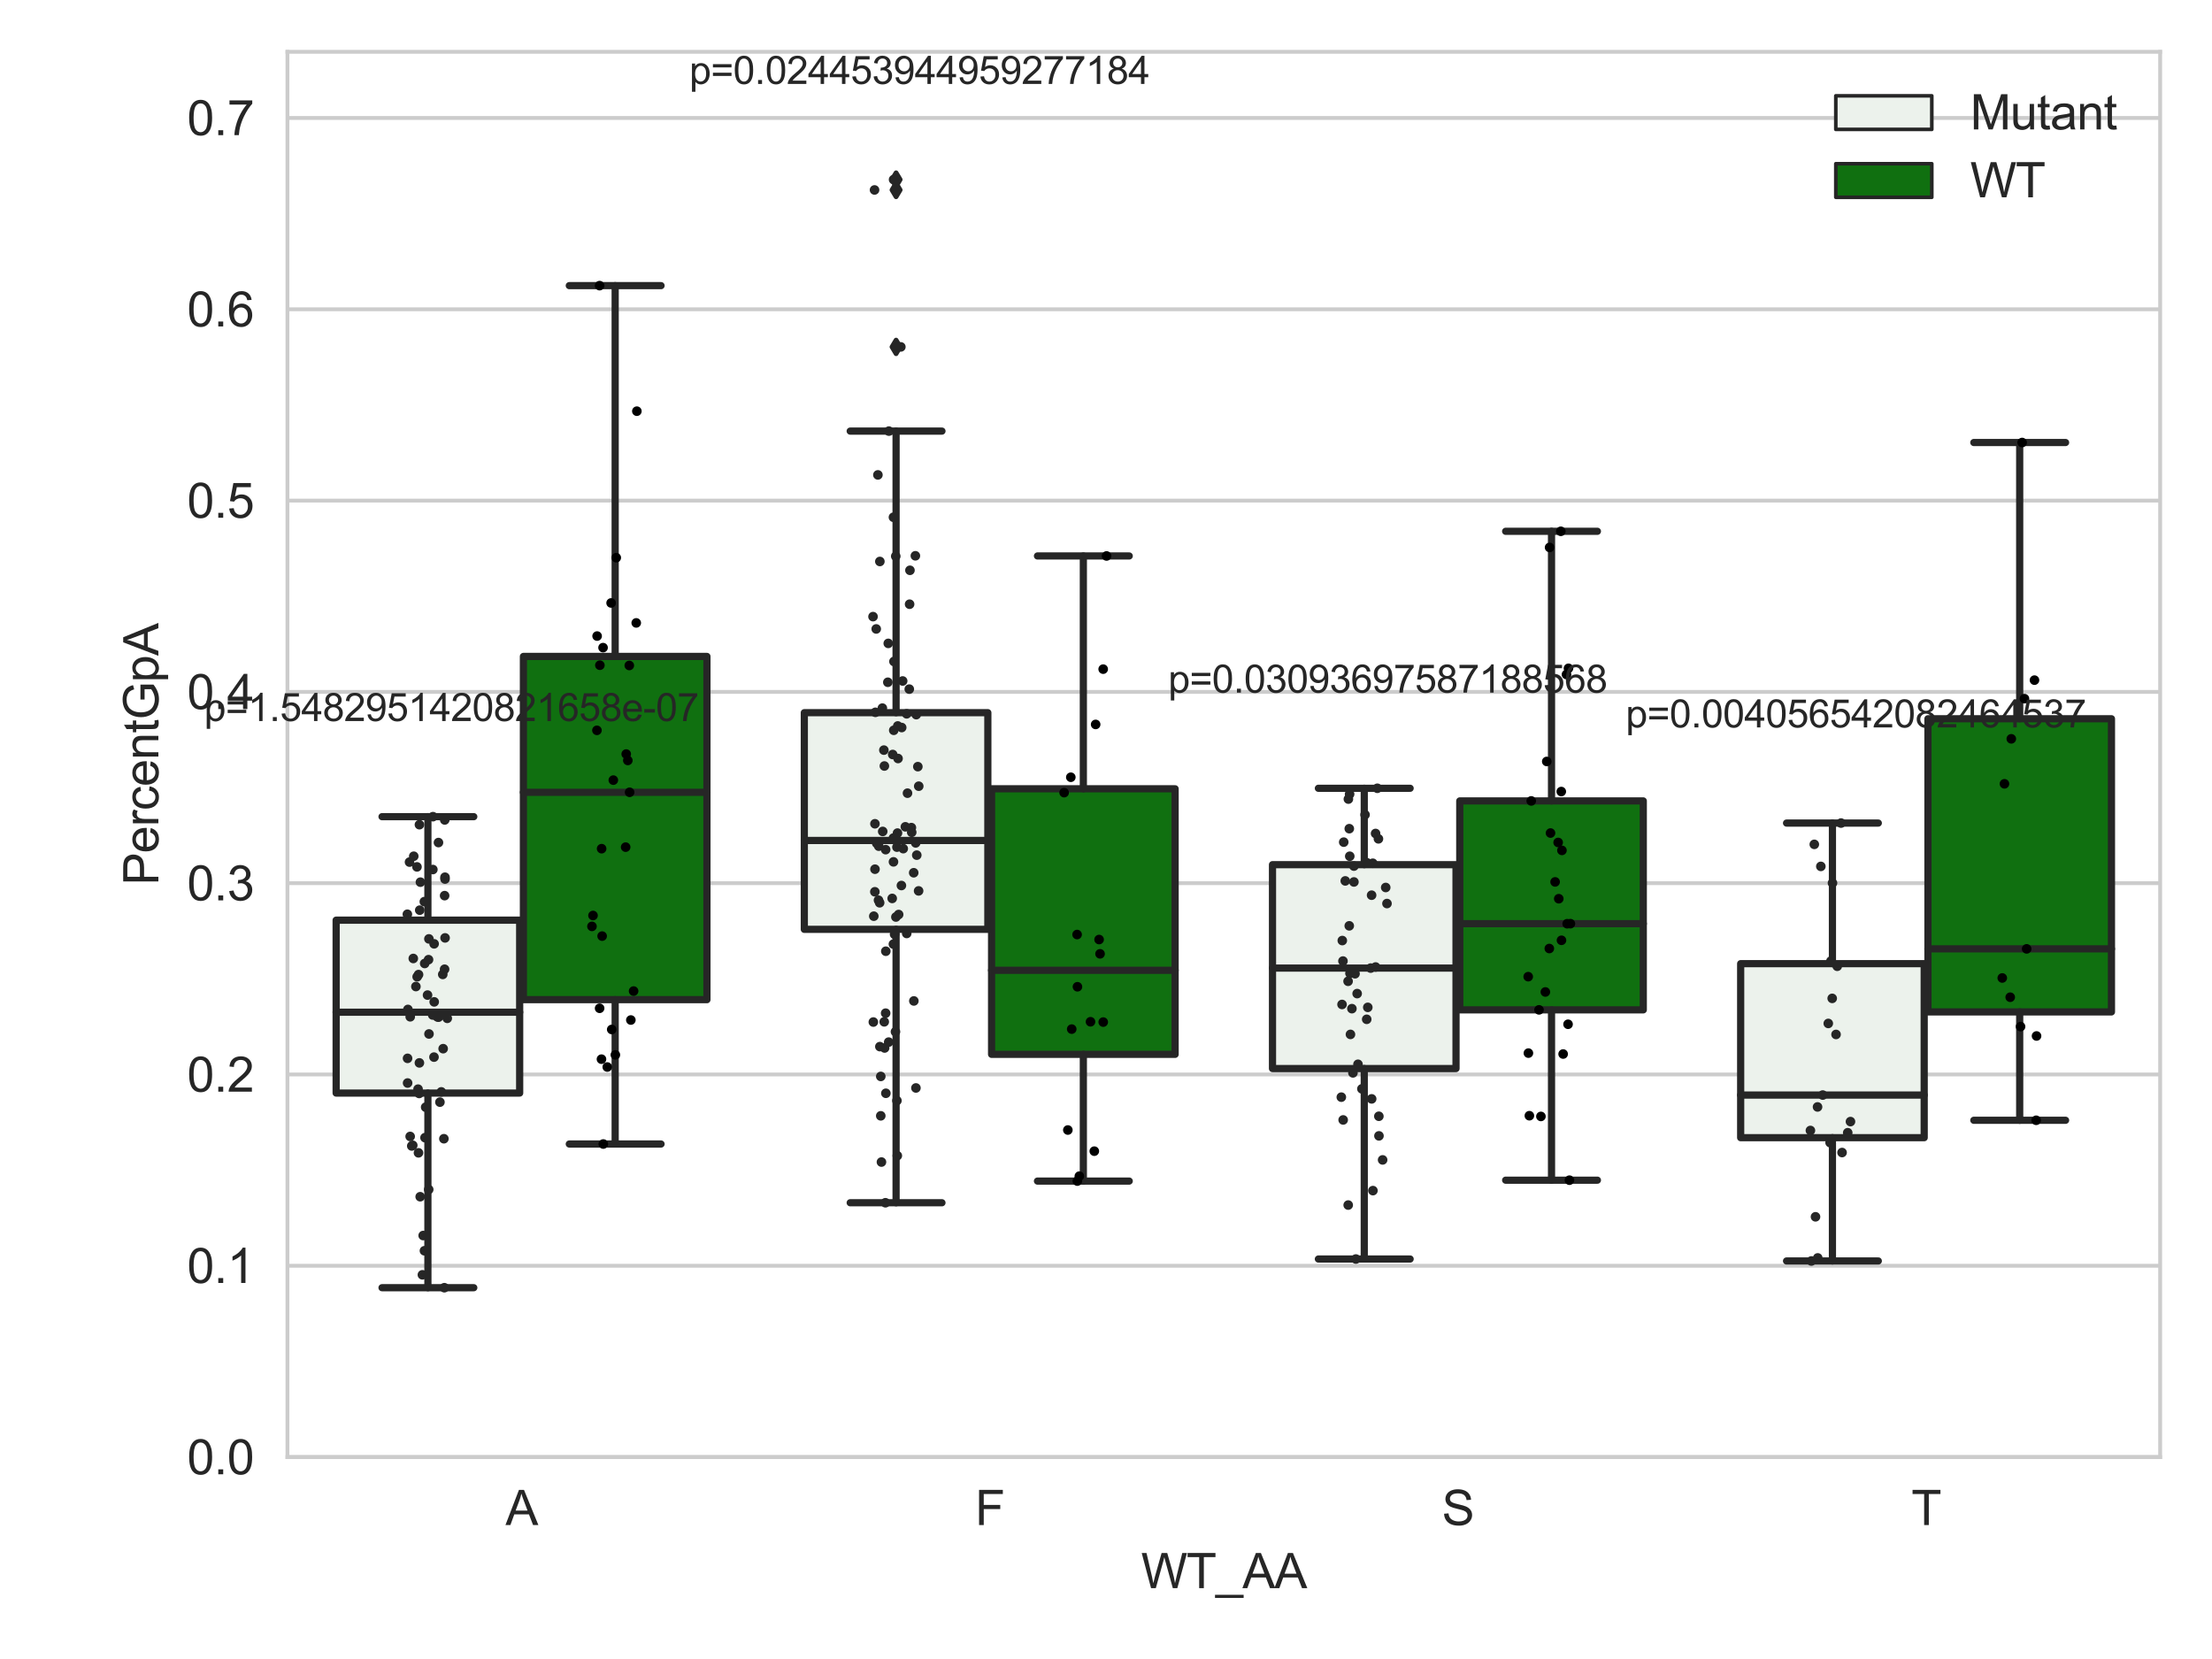 <?xml version="1.0" encoding="utf-8" standalone="no"?>
<!DOCTYPE svg PUBLIC "-//W3C//DTD SVG 1.1//EN"
  "http://www.w3.org/Graphics/SVG/1.1/DTD/svg11.dtd">
<svg xmlns:xlink="http://www.w3.org/1999/xlink" width="460.8pt" height="345.6pt" viewBox="0 0 460.8 345.6" xmlns="http://www.w3.org/2000/svg" version="1.1">
 <defs>
  <style type="text/css">*{stroke-linejoin: round; stroke-linecap: butt}</style>
 </defs>
 <g id="figure_1">
  <g id="patch_1">
   <path d="M 0 345.6 
L 460.8 345.6 
L 460.8 0 
L 0 0 
z
" style="fill: #ffffff"/>
  </g>
  <g id="axes_1">
   <g id="patch_2">
    <path d="M 59.881 303.539 
L 450 303.539 
L 450 10.8 
L 59.881 10.8 
z
" style="fill: #ffffff"/>
   </g>
   <g id="matplotlib.axis_1">
    <g id="xtick_1">
     <g id="text_1">
      <!-- A -->
      <g style="fill: #262626" transform="translate(105.311 317.697)scale(0.1 -0.1)">
       <defs>
        <path id="ArialMT-41" d="M -9 0 
L 1750 4581 
L 2403 4581 
L 4278 0 
L 3588 0 
L 3053 1388 
L 1138 1388 
L 634 0 
L -9 0 
z
M 1313 1881 
L 2866 1881 
L 2388 3150 
Q 2169 3728 2063 4100 
Q 1975 3659 1816 3225 
L 1313 1881 
z
" transform="scale(0.016)"/>
       </defs>
       <use xlink:href="#ArialMT-41"/>
      </g>
     </g>
    </g>
    <g id="xtick_2">
     <g id="text_2">
      <!-- F -->
      <g style="fill: #262626" transform="translate(203.122 317.697)scale(0.1 -0.1)">
       <defs>
        <path id="ArialMT-46" d="M 525 0 
L 525 4581 
L 3616 4581 
L 3616 4041 
L 1131 4041 
L 1131 2622 
L 3281 2622 
L 3281 2081 
L 1131 2081 
L 1131 0 
L 525 0 
z
" transform="scale(0.016)"/>
       </defs>
       <use xlink:href="#ArialMT-46"/>
      </g>
     </g>
    </g>
    <g id="xtick_3">
     <g id="text_3">
      <!-- S -->
      <g style="fill: #262626" transform="translate(300.37 317.697)scale(0.1 -0.1)">
       <defs>
        <path id="ArialMT-53" d="M 288 1472 
L 859 1522 
Q 900 1178 1048 958 
Q 1197 738 1509 602 
Q 1822 466 2213 466 
Q 2559 466 2825 569 
Q 3091 672 3220 851 
Q 3350 1031 3350 1244 
Q 3350 1459 3225 1620 
Q 3100 1781 2813 1891 
Q 2628 1963 1997 2114 
Q 1366 2266 1113 2400 
Q 784 2572 623 2826 
Q 463 3081 463 3397 
Q 463 3744 659 4045 
Q 856 4347 1234 4503 
Q 1613 4659 2075 4659 
Q 2584 4659 2973 4495 
Q 3363 4331 3572 4012 
Q 3781 3694 3797 3291 
L 3216 3247 
Q 3169 3681 2898 3903 
Q 2628 4125 2100 4125 
Q 1550 4125 1298 3923 
Q 1047 3722 1047 3438 
Q 1047 3191 1225 3031 
Q 1400 2872 2139 2705 
Q 2878 2538 3153 2413 
Q 3553 2228 3743 1945 
Q 3934 1663 3934 1294 
Q 3934 928 3725 604 
Q 3516 281 3123 101 
Q 2731 -78 2241 -78 
Q 1619 -78 1198 103 
Q 778 284 539 648 
Q 300 1013 288 1472 
z
" transform="scale(0.016)"/>
       </defs>
       <use xlink:href="#ArialMT-53"/>
      </g>
     </g>
    </g>
    <g id="xtick_4">
     <g id="text_4">
      <!-- T -->
      <g style="fill: #262626" transform="translate(398.181 317.697)scale(0.1 -0.1)">
       <defs>
        <path id="ArialMT-54" d="M 1659 0 
L 1659 4041 
L 150 4041 
L 150 4581 
L 3781 4581 
L 3781 4041 
L 2266 4041 
L 2266 0 
L 1659 0 
z
" transform="scale(0.016)"/>
       </defs>
       <use xlink:href="#ArialMT-54"/>
      </g>
     </g>
    </g>
    <g id="text_5">
     <!-- WT_AA -->
     <g style="fill: #262626" transform="translate(237.716 330.842)scale(0.1 -0.1)">
      <defs>
       <path id="ArialMT-57" d="M 1294 0 
L 78 4581 
L 700 4581 
L 1397 1578 
Q 1509 1106 1591 641 
Q 1766 1375 1797 1488 
L 2669 4581 
L 3400 4581 
L 4056 2263 
Q 4303 1400 4413 641 
Q 4500 1075 4641 1638 
L 5359 4581 
L 5969 4581 
L 4713 0 
L 4128 0 
L 3163 3491 
Q 3041 3928 3019 4028 
Q 2947 3713 2884 3491 
L 1913 0 
L 1294 0 
z
" transform="scale(0.016)"/>
       <path id="ArialMT-5f" d="M -97 -1272 
L -97 -866 
L 3631 -866 
L 3631 -1272 
L -97 -1272 
z
" transform="scale(0.016)"/>
      </defs>
      <use xlink:href="#ArialMT-57"/>
      <use xlink:href="#ArialMT-54" x="94.385"/>
      <use xlink:href="#ArialMT-5f" x="155.469"/>
      <use xlink:href="#ArialMT-41" x="211.084"/>
      <use xlink:href="#ArialMT-41" x="277.783"/>
     </g>
    </g>
   </g>
   <g id="matplotlib.axis_2">
    <g id="ytick_1">
     <g id="line2d_1">
      <path d="M 59.881 303.539 
L 450 303.539 
" clip-path="url(#p877d5c3cfb)" style="fill: none; stroke: #cccccc; stroke-width: 0.8; stroke-linecap: round"/>
     </g>
     <g id="text_6">
      <!-- 0.0 -->
      <g style="fill: #262626" transform="translate(38.981 307.118)scale(0.1 -0.1)">
       <defs>
        <path id="ArialMT-30" d="M 266 2259 
Q 266 3072 433 3567 
Q 600 4063 929 4331 
Q 1259 4600 1759 4600 
Q 2128 4600 2406 4451 
Q 2684 4303 2865 4023 
Q 3047 3744 3150 3342 
Q 3253 2941 3253 2259 
Q 3253 1453 3087 958 
Q 2922 463 2592 192 
Q 2263 -78 1759 -78 
Q 1097 -78 719 397 
Q 266 969 266 2259 
z
M 844 2259 
Q 844 1131 1108 757 
Q 1372 384 1759 384 
Q 2147 384 2411 759 
Q 2675 1134 2675 2259 
Q 2675 3391 2411 3762 
Q 2147 4134 1753 4134 
Q 1366 4134 1134 3806 
Q 844 3388 844 2259 
z
" transform="scale(0.016)"/>
        <path id="ArialMT-2e" d="M 581 0 
L 581 641 
L 1222 641 
L 1222 0 
L 581 0 
z
" transform="scale(0.016)"/>
       </defs>
       <use xlink:href="#ArialMT-30"/>
       <use xlink:href="#ArialMT-2e" x="55.615"/>
       <use xlink:href="#ArialMT-30" x="83.398"/>
      </g>
     </g>
    </g>
    <g id="ytick_2">
     <g id="line2d_2">
      <path d="M 59.881 263.687 
L 450 263.687 
" clip-path="url(#p877d5c3cfb)" style="fill: none; stroke: #cccccc; stroke-width: 0.8; stroke-linecap: round"/>
     </g>
     <g id="text_7">
      <!-- 0.1 -->
      <g style="fill: #262626" transform="translate(38.981 267.266)scale(0.1 -0.1)">
       <defs>
        <path id="ArialMT-31" d="M 2384 0 
L 1822 0 
L 1822 3584 
Q 1619 3391 1289 3197 
Q 959 3003 697 2906 
L 697 3450 
Q 1169 3672 1522 3987 
Q 1875 4303 2022 4600 
L 2384 4600 
L 2384 0 
z
" transform="scale(0.016)"/>
       </defs>
       <use xlink:href="#ArialMT-30"/>
       <use xlink:href="#ArialMT-2e" x="55.615"/>
       <use xlink:href="#ArialMT-31" x="83.398"/>
      </g>
     </g>
    </g>
    <g id="ytick_3">
     <g id="line2d_3">
      <path d="M 59.881 223.835 
L 450 223.835 
" clip-path="url(#p877d5c3cfb)" style="fill: none; stroke: #cccccc; stroke-width: 0.8; stroke-linecap: round"/>
     </g>
     <g id="text_8">
      <!-- 0.2 -->
      <g style="fill: #262626" transform="translate(38.981 227.414)scale(0.1 -0.1)">
       <defs>
        <path id="ArialMT-32" d="M 3222 541 
L 3222 0 
L 194 0 
Q 188 203 259 391 
Q 375 700 629 1000 
Q 884 1300 1366 1694 
Q 2113 2306 2375 2664 
Q 2638 3022 2638 3341 
Q 2638 3675 2398 3904 
Q 2159 4134 1775 4134 
Q 1369 4134 1125 3890 
Q 881 3647 878 3216 
L 300 3275 
Q 359 3922 746 4261 
Q 1134 4600 1788 4600 
Q 2447 4600 2831 4234 
Q 3216 3869 3216 3328 
Q 3216 3053 3103 2787 
Q 2991 2522 2730 2228 
Q 2469 1934 1863 1422 
Q 1356 997 1212 845 
Q 1069 694 975 541 
L 3222 541 
z
" transform="scale(0.016)"/>
       </defs>
       <use xlink:href="#ArialMT-30"/>
       <use xlink:href="#ArialMT-2e" x="55.615"/>
       <use xlink:href="#ArialMT-32" x="83.398"/>
      </g>
     </g>
    </g>
    <g id="ytick_4">
     <g id="line2d_4">
      <path d="M 59.881 183.983 
L 450 183.983 
" clip-path="url(#p877d5c3cfb)" style="fill: none; stroke: #cccccc; stroke-width: 0.8; stroke-linecap: round"/>
     </g>
     <g id="text_9">
      <!-- 0.3 -->
      <g style="fill: #262626" transform="translate(38.981 187.562)scale(0.1 -0.1)">
       <defs>
        <path id="ArialMT-33" d="M 269 1209 
L 831 1284 
Q 928 806 1161 595 
Q 1394 384 1728 384 
Q 2125 384 2398 659 
Q 2672 934 2672 1341 
Q 2672 1728 2419 1979 
Q 2166 2231 1775 2231 
Q 1616 2231 1378 2169 
L 1441 2663 
Q 1497 2656 1531 2656 
Q 1891 2656 2178 2843 
Q 2466 3031 2466 3422 
Q 2466 3731 2256 3934 
Q 2047 4138 1716 4138 
Q 1388 4138 1169 3931 
Q 950 3725 888 3313 
L 325 3413 
Q 428 3978 793 4289 
Q 1159 4600 1703 4600 
Q 2078 4600 2393 4439 
Q 2709 4278 2876 4000 
Q 3044 3722 3044 3409 
Q 3044 3113 2884 2869 
Q 2725 2625 2413 2481 
Q 2819 2388 3044 2092 
Q 3269 1797 3269 1353 
Q 3269 753 2831 336 
Q 2394 -81 1725 -81 
Q 1122 -81 723 278 
Q 325 638 269 1209 
z
" transform="scale(0.016)"/>
       </defs>
       <use xlink:href="#ArialMT-30"/>
       <use xlink:href="#ArialMT-2e" x="55.615"/>
       <use xlink:href="#ArialMT-33" x="83.398"/>
      </g>
     </g>
    </g>
    <g id="ytick_5">
     <g id="line2d_5">
      <path d="M 59.881 144.131 
L 450 144.131 
" clip-path="url(#p877d5c3cfb)" style="fill: none; stroke: #cccccc; stroke-width: 0.8; stroke-linecap: round"/>
     </g>
     <g id="text_10">
      <!-- 0.4 -->
      <g style="fill: #262626" transform="translate(38.981 147.71)scale(0.1 -0.1)">
       <defs>
        <path id="ArialMT-34" d="M 2069 0 
L 2069 1097 
L 81 1097 
L 81 1613 
L 2172 4581 
L 2631 4581 
L 2631 1613 
L 3250 1613 
L 3250 1097 
L 2631 1097 
L 2631 0 
L 2069 0 
z
M 2069 1613 
L 2069 3678 
L 634 1613 
L 2069 1613 
z
" transform="scale(0.016)"/>
       </defs>
       <use xlink:href="#ArialMT-30"/>
       <use xlink:href="#ArialMT-2e" x="55.615"/>
       <use xlink:href="#ArialMT-34" x="83.398"/>
      </g>
     </g>
    </g>
    <g id="ytick_6">
     <g id="line2d_6">
      <path d="M 59.881 104.279 
L 450 104.279 
" clip-path="url(#p877d5c3cfb)" style="fill: none; stroke: #cccccc; stroke-width: 0.8; stroke-linecap: round"/>
     </g>
     <g id="text_11">
      <!-- 0.5 -->
      <g style="fill: #262626" transform="translate(38.981 107.858)scale(0.1 -0.1)">
       <defs>
        <path id="ArialMT-35" d="M 266 1200 
L 856 1250 
Q 922 819 1161 601 
Q 1400 384 1738 384 
Q 2144 384 2425 690 
Q 2706 997 2706 1503 
Q 2706 1984 2436 2262 
Q 2166 2541 1728 2541 
Q 1456 2541 1237 2417 
Q 1019 2294 894 2097 
L 366 2166 
L 809 4519 
L 3088 4519 
L 3088 3981 
L 1259 3981 
L 1013 2750 
Q 1425 3038 1878 3038 
Q 2478 3038 2890 2622 
Q 3303 2206 3303 1553 
Q 3303 931 2941 478 
Q 2500 -78 1738 -78 
Q 1113 -78 717 272 
Q 322 622 266 1200 
z
" transform="scale(0.016)"/>
       </defs>
       <use xlink:href="#ArialMT-30"/>
       <use xlink:href="#ArialMT-2e" x="55.615"/>
       <use xlink:href="#ArialMT-35" x="83.398"/>
      </g>
     </g>
    </g>
    <g id="ytick_7">
     <g id="line2d_7">
      <path d="M 59.881 64.427 
L 450 64.427 
" clip-path="url(#p877d5c3cfb)" style="fill: none; stroke: #cccccc; stroke-width: 0.8; stroke-linecap: round"/>
     </g>
     <g id="text_12">
      <!-- 0.6 -->
      <g style="fill: #262626" transform="translate(38.981 68.006)scale(0.1 -0.1)">
       <defs>
        <path id="ArialMT-36" d="M 3184 3459 
L 2625 3416 
Q 2550 3747 2413 3897 
Q 2184 4138 1850 4138 
Q 1581 4138 1378 3988 
Q 1113 3794 959 3422 
Q 806 3050 800 2363 
Q 1003 2672 1297 2822 
Q 1591 2972 1913 2972 
Q 2475 2972 2870 2558 
Q 3266 2144 3266 1488 
Q 3266 1056 3080 686 
Q 2894 316 2569 119 
Q 2244 -78 1831 -78 
Q 1128 -78 684 439 
Q 241 956 241 2144 
Q 241 3472 731 4075 
Q 1159 4600 1884 4600 
Q 2425 4600 2770 4297 
Q 3116 3994 3184 3459 
z
M 888 1484 
Q 888 1194 1011 928 
Q 1134 663 1356 523 
Q 1578 384 1822 384 
Q 2178 384 2434 671 
Q 2691 959 2691 1453 
Q 2691 1928 2437 2201 
Q 2184 2475 1800 2475 
Q 1419 2475 1153 2201 
Q 888 1928 888 1484 
z
" transform="scale(0.016)"/>
       </defs>
       <use xlink:href="#ArialMT-30"/>
       <use xlink:href="#ArialMT-2e" x="55.615"/>
       <use xlink:href="#ArialMT-36" x="83.398"/>
      </g>
     </g>
    </g>
    <g id="ytick_8">
     <g id="line2d_8">
      <path d="M 59.881 24.575 
L 450 24.575 
" clip-path="url(#p877d5c3cfb)" style="fill: none; stroke: #cccccc; stroke-width: 0.8; stroke-linecap: round"/>
     </g>
     <g id="text_13">
      <!-- 0.7 -->
      <g style="fill: #262626" transform="translate(38.981 28.154)scale(0.1 -0.1)">
       <defs>
        <path id="ArialMT-37" d="M 303 3981 
L 303 4522 
L 3269 4522 
L 3269 4084 
Q 2831 3619 2401 2847 
Q 1972 2075 1738 1259 
Q 1569 684 1522 0 
L 944 0 
Q 953 541 1156 1306 
Q 1359 2072 1739 2783 
Q 2119 3494 2547 3981 
L 303 3981 
z
" transform="scale(0.016)"/>
       </defs>
       <use xlink:href="#ArialMT-30"/>
       <use xlink:href="#ArialMT-2e" x="55.615"/>
       <use xlink:href="#ArialMT-37" x="83.398"/>
      </g>
     </g>
    </g>
    <g id="text_14">
     <!-- PercentGpA -->
     <g style="fill: #262626" transform="translate(32.994 184.405)rotate(-90)scale(0.1 -0.1)">
      <defs>
       <path id="ArialMT-50" d="M 494 0 
L 494 4581 
L 2222 4581 
Q 2678 4581 2919 4538 
Q 3256 4481 3484 4323 
Q 3713 4166 3852 3881 
Q 3991 3597 3991 3256 
Q 3991 2672 3619 2267 
Q 3247 1863 2275 1863 
L 1100 1863 
L 1100 0 
L 494 0 
z
M 1100 2403 
L 2284 2403 
Q 2872 2403 3119 2622 
Q 3366 2841 3366 3238 
Q 3366 3525 3220 3729 
Q 3075 3934 2838 4000 
Q 2684 4041 2272 4041 
L 1100 4041 
L 1100 2403 
z
" transform="scale(0.016)"/>
       <path id="ArialMT-65" d="M 2694 1069 
L 3275 997 
Q 3138 488 2766 206 
Q 2394 -75 1816 -75 
Q 1088 -75 661 373 
Q 234 822 234 1631 
Q 234 2469 665 2931 
Q 1097 3394 1784 3394 
Q 2450 3394 2872 2941 
Q 3294 2488 3294 1666 
Q 3294 1616 3291 1516 
L 816 1516 
Q 847 969 1125 678 
Q 1403 388 1819 388 
Q 2128 388 2347 550 
Q 2566 713 2694 1069 
z
M 847 1978 
L 2700 1978 
Q 2663 2397 2488 2606 
Q 2219 2931 1791 2931 
Q 1403 2931 1139 2672 
Q 875 2413 847 1978 
z
" transform="scale(0.016)"/>
       <path id="ArialMT-72" d="M 416 0 
L 416 3319 
L 922 3319 
L 922 2816 
Q 1116 3169 1280 3281 
Q 1444 3394 1641 3394 
Q 1925 3394 2219 3213 
L 2025 2691 
Q 1819 2813 1613 2813 
Q 1428 2813 1281 2702 
Q 1134 2591 1072 2394 
Q 978 2094 978 1738 
L 978 0 
L 416 0 
z
" transform="scale(0.016)"/>
       <path id="ArialMT-63" d="M 2588 1216 
L 3141 1144 
Q 3050 572 2676 248 
Q 2303 -75 1759 -75 
Q 1078 -75 664 370 
Q 250 816 250 1647 
Q 250 2184 428 2587 
Q 606 2991 970 3192 
Q 1334 3394 1763 3394 
Q 2303 3394 2647 3120 
Q 2991 2847 3088 2344 
L 2541 2259 
Q 2463 2594 2264 2762 
Q 2066 2931 1784 2931 
Q 1359 2931 1093 2626 
Q 828 2322 828 1663 
Q 828 994 1084 691 
Q 1341 388 1753 388 
Q 2084 388 2306 591 
Q 2528 794 2588 1216 
z
" transform="scale(0.016)"/>
       <path id="ArialMT-6e" d="M 422 0 
L 422 3319 
L 928 3319 
L 928 2847 
Q 1294 3394 1984 3394 
Q 2284 3394 2536 3286 
Q 2788 3178 2913 3003 
Q 3038 2828 3088 2588 
Q 3119 2431 3119 2041 
L 3119 0 
L 2556 0 
L 2556 2019 
Q 2556 2363 2490 2533 
Q 2425 2703 2258 2804 
Q 2091 2906 1866 2906 
Q 1506 2906 1245 2678 
Q 984 2450 984 1813 
L 984 0 
L 422 0 
z
" transform="scale(0.016)"/>
       <path id="ArialMT-74" d="M 1650 503 
L 1731 6 
Q 1494 -44 1306 -44 
Q 1000 -44 831 53 
Q 663 150 594 308 
Q 525 466 525 972 
L 525 2881 
L 113 2881 
L 113 3319 
L 525 3319 
L 525 4141 
L 1084 4478 
L 1084 3319 
L 1650 3319 
L 1650 2881 
L 1084 2881 
L 1084 941 
Q 1084 700 1114 631 
Q 1144 563 1211 522 
Q 1278 481 1403 481 
Q 1497 481 1650 503 
z
" transform="scale(0.016)"/>
       <path id="ArialMT-47" d="M 2638 1797 
L 2638 2334 
L 4578 2338 
L 4578 638 
Q 4131 281 3656 101 
Q 3181 -78 2681 -78 
Q 2006 -78 1454 211 
Q 903 500 622 1047 
Q 341 1594 341 2269 
Q 341 2938 620 3517 
Q 900 4097 1425 4378 
Q 1950 4659 2634 4659 
Q 3131 4659 3532 4498 
Q 3934 4338 4162 4050 
Q 4391 3763 4509 3300 
L 3963 3150 
Q 3859 3500 3706 3700 
Q 3553 3900 3268 4020 
Q 2984 4141 2638 4141 
Q 2222 4141 1919 4014 
Q 1616 3888 1430 3681 
Q 1244 3475 1141 3228 
Q 966 2803 966 2306 
Q 966 1694 1177 1281 
Q 1388 869 1791 669 
Q 2194 469 2647 469 
Q 3041 469 3416 620 
Q 3791 772 3984 944 
L 3984 1797 
L 2638 1797 
z
" transform="scale(0.016)"/>
       <path id="ArialMT-70" d="M 422 -1272 
L 422 3319 
L 934 3319 
L 934 2888 
Q 1116 3141 1344 3267 
Q 1572 3394 1897 3394 
Q 2322 3394 2647 3175 
Q 2972 2956 3137 2557 
Q 3303 2159 3303 1684 
Q 3303 1175 3120 767 
Q 2938 359 2589 142 
Q 2241 -75 1856 -75 
Q 1575 -75 1351 44 
Q 1128 163 984 344 
L 984 -1272 
L 422 -1272 
z
M 931 1641 
Q 931 1000 1190 694 
Q 1450 388 1819 388 
Q 2194 388 2461 705 
Q 2728 1022 2728 1688 
Q 2728 2322 2467 2637 
Q 2206 2953 1844 2953 
Q 1484 2953 1207 2617 
Q 931 2281 931 1641 
z
" transform="scale(0.016)"/>
      </defs>
      <use xlink:href="#ArialMT-50"/>
      <use xlink:href="#ArialMT-65" x="66.699"/>
      <use xlink:href="#ArialMT-72" x="122.314"/>
      <use xlink:href="#ArialMT-63" x="155.615"/>
      <use xlink:href="#ArialMT-65" x="205.615"/>
      <use xlink:href="#ArialMT-6e" x="261.23"/>
      <use xlink:href="#ArialMT-74" x="316.846"/>
      <use xlink:href="#ArialMT-47" x="344.629"/>
      <use xlink:href="#ArialMT-70" x="422.412"/>
      <use xlink:href="#ArialMT-41" x="478.027"/>
     </g>
    </g>
   </g>
   <g id="patch_3">
    <path d="M 70.024 227.705 
L 108.256 227.705 
L 108.256 191.686 
L 70.024 191.686 
L 70.024 227.705 
z
" clip-path="url(#p877d5c3cfb)" style="fill: #ecf2ec; stroke: #262626; stroke-width: 1.5; stroke-linejoin: miter"/>
   </g>
   <g id="patch_4">
    <path d="M 109.036 208.25 
L 147.268 208.25 
L 147.268 136.747 
L 109.036 136.747 
L 109.036 208.25 
z
" clip-path="url(#p877d5c3cfb)" style="fill: #107010; stroke: #262626; stroke-width: 1.5; stroke-linejoin: miter"/>
   </g>
   <g id="patch_5">
    <path d="M 167.554 193.601 
L 205.786 193.601 
L 205.786 148.465 
L 167.554 148.465 
L 167.554 193.601 
z
" clip-path="url(#p877d5c3cfb)" style="fill: #ecf2ec; stroke: #262626; stroke-width: 1.5; stroke-linejoin: miter"/>
   </g>
   <g id="patch_6">
    <path d="M 206.566 219.638 
L 244.798 219.638 
L 244.798 164.318 
L 206.566 164.318 
L 206.566 219.638 
z
" clip-path="url(#p877d5c3cfb)" style="fill: #107010; stroke: #262626; stroke-width: 1.5; stroke-linejoin: miter"/>
   </g>
   <g id="patch_7">
    <path d="M 265.084 222.603 
L 303.315 222.603 
L 303.315 180.127 
L 265.084 180.127 
L 265.084 222.603 
z
" clip-path="url(#p877d5c3cfb)" style="fill: #ecf2ec; stroke: #262626; stroke-width: 1.5; stroke-linejoin: miter"/>
   </g>
   <g id="patch_8">
    <path d="M 304.096 210.371 
L 342.327 210.371 
L 342.327 166.846 
L 304.096 166.846 
L 304.096 210.371 
z
" clip-path="url(#p877d5c3cfb)" style="fill: #107010; stroke: #262626; stroke-width: 1.5; stroke-linejoin: miter"/>
   </g>
   <g id="patch_9">
    <path d="M 362.613 236.999 
L 400.845 236.999 
L 400.845 200.749 
L 362.613 200.749 
L 362.613 236.999 
z
" clip-path="url(#p877d5c3cfb)" style="fill: #ecf2ec; stroke: #262626; stroke-width: 1.5; stroke-linejoin: miter"/>
   </g>
   <g id="patch_10">
    <path d="M 401.625 210.8 
L 439.857 210.8 
L 439.857 149.728 
L 401.625 149.728 
L 401.625 210.8 
z
" clip-path="url(#p877d5c3cfb)" style="fill: #107010; stroke: #262626; stroke-width: 1.5; stroke-linejoin: miter"/>
   </g>
   <g id="patch_11">
    <path d="M 108.646 303.539 
L 108.646 303.539 
L 108.646 303.539 
L 108.646 303.539 
z
" clip-path="url(#p877d5c3cfb)" style="fill: #ecf2ec; stroke: #262626; stroke-width: 0.75; stroke-linejoin: miter"/>
   </g>
   <g id="patch_12">
    <path d="M 108.646 303.539 
L 108.646 303.539 
L 108.646 303.539 
L 108.646 303.539 
z
" clip-path="url(#p877d5c3cfb)" style="fill: #107010; stroke: #262626; stroke-width: 0.75; stroke-linejoin: miter"/>
   </g>
   <g id="PathCollection_1"/>
   <g id="PathCollection_2"/>
   <g id="line2d_9">
    <path d="M 89.14 227.705 
L 89.14 268.253 
" clip-path="url(#p877d5c3cfb)" style="fill: none; stroke: #262626; stroke-width: 1.5; stroke-linecap: round"/>
   </g>
   <g id="line2d_10">
    <path d="M 89.14 191.686 
L 89.14 170.129 
" clip-path="url(#p877d5c3cfb)" style="fill: none; stroke: #262626; stroke-width: 1.5; stroke-linecap: round"/>
   </g>
   <g id="line2d_11">
    <path d="M 79.582 268.253 
L 98.698 268.253 
" clip-path="url(#p877d5c3cfb)" style="fill: none; stroke: #262626; stroke-width: 1.5; stroke-linecap: round"/>
   </g>
   <g id="line2d_12">
    <path d="M 79.582 170.129 
L 98.698 170.129 
" clip-path="url(#p877d5c3cfb)" style="fill: none; stroke: #262626; stroke-width: 1.5; stroke-linecap: round"/>
   </g>
   <g id="line2d_13"/>
   <g id="line2d_14">
    <path d="M 128.152 208.25 
L 128.152 238.32 
" clip-path="url(#p877d5c3cfb)" style="fill: none; stroke: #262626; stroke-width: 1.5; stroke-linecap: round"/>
   </g>
   <g id="line2d_15">
    <path d="M 128.152 136.747 
L 128.152 59.504 
" clip-path="url(#p877d5c3cfb)" style="fill: none; stroke: #262626; stroke-width: 1.5; stroke-linecap: round"/>
   </g>
   <g id="line2d_16">
    <path d="M 118.594 238.32 
L 137.71 238.32 
" clip-path="url(#p877d5c3cfb)" style="fill: none; stroke: #262626; stroke-width: 1.5; stroke-linecap: round"/>
   </g>
   <g id="line2d_17">
    <path d="M 118.594 59.504 
L 137.71 59.504 
" clip-path="url(#p877d5c3cfb)" style="fill: none; stroke: #262626; stroke-width: 1.5; stroke-linecap: round"/>
   </g>
   <g id="line2d_18"/>
   <g id="line2d_19">
    <path d="M 186.67 193.601 
L 186.67 250.554 
" clip-path="url(#p877d5c3cfb)" style="fill: none; stroke: #262626; stroke-width: 1.5; stroke-linecap: round"/>
   </g>
   <g id="line2d_20">
    <path d="M 186.67 148.465 
L 186.67 89.806 
" clip-path="url(#p877d5c3cfb)" style="fill: none; stroke: #262626; stroke-width: 1.5; stroke-linecap: round"/>
   </g>
   <g id="line2d_21">
    <path d="M 177.112 250.554 
L 196.228 250.554 
" clip-path="url(#p877d5c3cfb)" style="fill: none; stroke: #262626; stroke-width: 1.5; stroke-linecap: round"/>
   </g>
   <g id="line2d_22">
    <path d="M 177.112 89.806 
L 196.228 89.806 
" clip-path="url(#p877d5c3cfb)" style="fill: none; stroke: #262626; stroke-width: 1.5; stroke-linecap: round"/>
   </g>
   <g id="line2d_23">
    <defs>
     <path id="mfff0e913fb" d="M -0 1.414 
L 0.849 0 
L 0 -1.414 
L -0.849 -0 
z
" style="stroke: #262626; stroke-linejoin: miter"/>
    </defs>
    <g clip-path="url(#p877d5c3cfb)">
     <use xlink:href="#mfff0e913fb" x="186.67" y="39.57" style="fill: #262626; stroke: #262626; stroke-linejoin: miter"/>
     <use xlink:href="#mfff0e913fb" x="186.67" y="37.413" style="fill: #262626; stroke: #262626; stroke-linejoin: miter"/>
     <use xlink:href="#mfff0e913fb" x="186.67" y="72.266" style="fill: #262626; stroke: #262626; stroke-linejoin: miter"/>
    </g>
   </g>
   <g id="line2d_24">
    <path d="M 225.682 219.638 
L 225.682 246.041 
" clip-path="url(#p877d5c3cfb)" style="fill: none; stroke: #262626; stroke-width: 1.5; stroke-linecap: round"/>
   </g>
   <g id="line2d_25">
    <path d="M 225.682 164.318 
L 225.682 115.817 
" clip-path="url(#p877d5c3cfb)" style="fill: none; stroke: #262626; stroke-width: 1.5; stroke-linecap: round"/>
   </g>
   <g id="line2d_26">
    <path d="M 216.124 246.041 
L 235.24 246.041 
" clip-path="url(#p877d5c3cfb)" style="fill: none; stroke: #262626; stroke-width: 1.5; stroke-linecap: round"/>
   </g>
   <g id="line2d_27">
    <path d="M 216.124 115.817 
L 235.24 115.817 
" clip-path="url(#p877d5c3cfb)" style="fill: none; stroke: #262626; stroke-width: 1.5; stroke-linecap: round"/>
   </g>
   <g id="line2d_28"/>
   <g id="line2d_29">
    <path d="M 284.2 222.603 
L 284.2 262.278 
" clip-path="url(#p877d5c3cfb)" style="fill: none; stroke: #262626; stroke-width: 1.5; stroke-linecap: round"/>
   </g>
   <g id="line2d_30">
    <path d="M 284.2 180.127 
L 284.2 164.214 
" clip-path="url(#p877d5c3cfb)" style="fill: none; stroke: #262626; stroke-width: 1.5; stroke-linecap: round"/>
   </g>
   <g id="line2d_31">
    <path d="M 274.642 262.278 
L 293.757 262.278 
" clip-path="url(#p877d5c3cfb)" style="fill: none; stroke: #262626; stroke-width: 1.5; stroke-linecap: round"/>
   </g>
   <g id="line2d_32">
    <path d="M 274.642 164.214 
L 293.757 164.214 
" clip-path="url(#p877d5c3cfb)" style="fill: none; stroke: #262626; stroke-width: 1.5; stroke-linecap: round"/>
   </g>
   <g id="line2d_33"/>
   <g id="line2d_34">
    <path d="M 323.211 210.371 
L 323.211 245.854 
" clip-path="url(#p877d5c3cfb)" style="fill: none; stroke: #262626; stroke-width: 1.5; stroke-linecap: round"/>
   </g>
   <g id="line2d_35">
    <path d="M 323.211 166.846 
L 323.211 110.68 
" clip-path="url(#p877d5c3cfb)" style="fill: none; stroke: #262626; stroke-width: 1.5; stroke-linecap: round"/>
   </g>
   <g id="line2d_36">
    <path d="M 313.653 245.854 
L 332.769 245.854 
" clip-path="url(#p877d5c3cfb)" style="fill: none; stroke: #262626; stroke-width: 1.5; stroke-linecap: round"/>
   </g>
   <g id="line2d_37">
    <path d="M 313.653 110.68 
L 332.769 110.68 
" clip-path="url(#p877d5c3cfb)" style="fill: none; stroke: #262626; stroke-width: 1.5; stroke-linecap: round"/>
   </g>
   <g id="line2d_38"/>
   <g id="line2d_39">
    <path d="M 381.729 236.999 
L 381.729 262.683 
" clip-path="url(#p877d5c3cfb)" style="fill: none; stroke: #262626; stroke-width: 1.5; stroke-linecap: round"/>
   </g>
   <g id="line2d_40">
    <path d="M 381.729 200.749 
L 381.729 171.46 
" clip-path="url(#p877d5c3cfb)" style="fill: none; stroke: #262626; stroke-width: 1.5; stroke-linecap: round"/>
   </g>
   <g id="line2d_41">
    <path d="M 372.171 262.683 
L 391.287 262.683 
" clip-path="url(#p877d5c3cfb)" style="fill: none; stroke: #262626; stroke-width: 1.5; stroke-linecap: round"/>
   </g>
   <g id="line2d_42">
    <path d="M 372.171 171.46 
L 391.287 171.46 
" clip-path="url(#p877d5c3cfb)" style="fill: none; stroke: #262626; stroke-width: 1.5; stroke-linecap: round"/>
   </g>
   <g id="line2d_43"/>
   <g id="line2d_44">
    <path d="M 420.741 210.8 
L 420.741 233.374 
" clip-path="url(#p877d5c3cfb)" style="fill: none; stroke: #262626; stroke-width: 1.5; stroke-linecap: round"/>
   </g>
   <g id="line2d_45">
    <path d="M 420.741 149.728 
L 420.741 92.184 
" clip-path="url(#p877d5c3cfb)" style="fill: none; stroke: #262626; stroke-width: 1.5; stroke-linecap: round"/>
   </g>
   <g id="line2d_46">
    <path d="M 411.183 233.374 
L 430.299 233.374 
" clip-path="url(#p877d5c3cfb)" style="fill: none; stroke: #262626; stroke-width: 1.5; stroke-linecap: round"/>
   </g>
   <g id="line2d_47">
    <path d="M 411.183 92.184 
L 430.299 92.184 
" clip-path="url(#p877d5c3cfb)" style="fill: none; stroke: #262626; stroke-width: 1.5; stroke-linecap: round"/>
   </g>
   <g id="line2d_48"/>
   <g id="line2d_49">
    <path d="M 70.024 210.863 
L 108.256 210.863 
" clip-path="url(#p877d5c3cfb)" style="fill: none; stroke: #262626; stroke-width: 1.5; stroke-linecap: round"/>
   </g>
   <g id="line2d_50">
    <path d="M 109.036 165.048 
L 147.268 165.048 
" clip-path="url(#p877d5c3cfb)" style="fill: none; stroke: #262626; stroke-width: 1.5; stroke-linecap: round"/>
   </g>
   <g id="line2d_51">
    <path d="M 167.554 175.085 
L 205.786 175.085 
" clip-path="url(#p877d5c3cfb)" style="fill: none; stroke: #262626; stroke-width: 1.5; stroke-linecap: round"/>
   </g>
   <g id="line2d_52">
    <path d="M 206.566 202.132 
L 244.798 202.132 
" clip-path="url(#p877d5c3cfb)" style="fill: none; stroke: #262626; stroke-width: 1.5; stroke-linecap: round"/>
   </g>
   <g id="line2d_53">
    <path d="M 265.084 201.671 
L 303.315 201.671 
" clip-path="url(#p877d5c3cfb)" style="fill: none; stroke: #262626; stroke-width: 1.5; stroke-linecap: round"/>
   </g>
   <g id="line2d_54">
    <path d="M 304.096 192.419 
L 342.327 192.419 
" clip-path="url(#p877d5c3cfb)" style="fill: none; stroke: #262626; stroke-width: 1.5; stroke-linecap: round"/>
   </g>
   <g id="line2d_55">
    <path d="M 362.613 228.121 
L 400.845 228.121 
" clip-path="url(#p877d5c3cfb)" style="fill: none; stroke: #262626; stroke-width: 1.5; stroke-linecap: round"/>
   </g>
   <g id="line2d_56">
    <path d="M 401.625 197.666 
L 439.857 197.666 
" clip-path="url(#p877d5c3cfb)" style="fill: none; stroke: #262626; stroke-width: 1.5; stroke-linecap: round"/>
   </g>
   <g id="patch_13">
    <path d="M 59.881 303.539 
L 59.881 10.8 
" style="fill: none; stroke: #cccccc; stroke-width: 0.8; stroke-linejoin: miter; stroke-linecap: square"/>
   </g>
   <g id="patch_14">
    <path d="M 450 303.539 
L 450 10.8 
" style="fill: none; stroke: #cccccc; stroke-width: 0.8; stroke-linejoin: miter; stroke-linecap: square"/>
   </g>
   <g id="patch_15">
    <path d="M 59.881 303.539 
L 450 303.539 
" style="fill: none; stroke: #cccccc; stroke-width: 0.8; stroke-linejoin: miter; stroke-linecap: square"/>
   </g>
   <g id="patch_16">
    <path d="M 59.881 10.8 
L 450 10.8 
" style="fill: none; stroke: #cccccc; stroke-width: 0.8; stroke-linejoin: miter; stroke-linecap: square"/>
   </g>
   <g id="PathCollection_3">
    <defs>
     <path id="C0_0_47557a670c" d="M 0 1 
C 0.265 1 0.52 0.895 0.707 0.707 
C 0.895 0.52 1 0.265 1 -0 
C 1 -0.265 0.895 -0.52 0.707 -0.707 
C 0.52 -0.895 0.265 -1 0 -1 
C -0.265 -1 -0.52 -0.895 -0.707 -0.707 
C -0.895 -0.52 -1 -0.265 -1 0 
C -1 0.265 -0.895 0.52 -0.707 0.707 
C -0.52 0.895 -0.265 1 0 1 
z
"/>
    </defs>
    <g clip-path="url(#p877d5c3cfb)">
     <use xlink:href="#C0_0_47557a670c" x="92.472" y="237.218" style="fill: #262626"/>
    </g>
    <g clip-path="url(#p877d5c3cfb)">
     <use xlink:href="#C0_0_47557a670c" x="90.191" y="170.129" style="fill: #262626"/>
    </g>
    <g clip-path="url(#p877d5c3cfb)">
     <use xlink:href="#C0_0_47557a670c" x="85.445" y="236.743" style="fill: #262626"/>
    </g>
    <g clip-path="url(#p877d5c3cfb)">
     <use xlink:href="#C0_0_47557a670c" x="89.367" y="215.393" style="fill: #262626"/>
    </g>
    <g clip-path="url(#p877d5c3cfb)">
     <use xlink:href="#C0_0_47557a670c" x="86.193" y="178.369" style="fill: #262626"/>
    </g>
    <g clip-path="url(#p877d5c3cfb)">
     <use xlink:href="#C0_0_47557a670c" x="88.675" y="230.648" style="fill: #262626"/>
    </g>
    <g clip-path="url(#p877d5c3cfb)">
     <use xlink:href="#C0_0_47557a670c" x="88.42" y="260.555" style="fill: #262626"/>
    </g>
    <g clip-path="url(#p877d5c3cfb)">
     <use xlink:href="#C0_0_47557a670c" x="86.903" y="203.481" style="fill: #262626"/>
    </g>
    <g clip-path="url(#p877d5c3cfb)">
     <use xlink:href="#C0_0_47557a670c" x="87.092" y="226.891" style="fill: #262626"/>
    </g>
    <g clip-path="url(#p877d5c3cfb)">
     <use xlink:href="#C0_0_47557a670c" x="90.173" y="181.139" style="fill: #262626"/>
    </g>
    <g clip-path="url(#p877d5c3cfb)">
     <use xlink:href="#C0_0_47557a670c" x="85.457" y="211.816" style="fill: #262626"/>
    </g>
    <g clip-path="url(#p877d5c3cfb)">
     <use xlink:href="#C0_0_47557a670c" x="87.535" y="249.299" style="fill: #262626"/>
    </g>
    <g clip-path="url(#p877d5c3cfb)">
     <use xlink:href="#C0_0_47557a670c" x="86.863" y="180.588" style="fill: #262626"/>
    </g>
    <g clip-path="url(#p877d5c3cfb)">
     <use xlink:href="#C0_0_47557a670c" x="90.453" y="208.709" style="fill: #262626"/>
    </g>
    <g clip-path="url(#p877d5c3cfb)">
     <use xlink:href="#C0_0_47557a670c" x="88.396" y="187.831" style="fill: #262626"/>
    </g>
    <g clip-path="url(#p877d5c3cfb)">
     <use xlink:href="#C0_0_47557a670c" x="92.236" y="202.989" style="fill: #262626"/>
    </g>
    <g clip-path="url(#p877d5c3cfb)">
     <use xlink:href="#C0_0_47557a670c" x="92.707" y="183.123" style="fill: #262626"/>
    </g>
    <g clip-path="url(#p877d5c3cfb)">
     <use xlink:href="#C0_0_47557a670c" x="86.096" y="199.668" style="fill: #262626"/>
    </g>
    <g clip-path="url(#p877d5c3cfb)">
     <use xlink:href="#C0_0_47557a670c" x="84.863" y="190.454" style="fill: #262626"/>
    </g>
    <g clip-path="url(#p877d5c3cfb)">
     <use xlink:href="#C0_0_47557a670c" x="90.146" y="211.442" style="fill: #262626"/>
    </g>
    <g clip-path="url(#p877d5c3cfb)">
     <use xlink:href="#C0_0_47557a670c" x="91.349" y="211.895" style="fill: #262626"/>
    </g>
    <g clip-path="url(#p877d5c3cfb)">
     <use xlink:href="#C0_0_47557a670c" x="88.54" y="236.995" style="fill: #262626"/>
    </g>
    <g clip-path="url(#p877d5c3cfb)">
     <use xlink:href="#C0_0_47557a670c" x="91.932" y="227.46" style="fill: #262626"/>
    </g>
    <g clip-path="url(#p877d5c3cfb)">
     <use xlink:href="#C0_0_47557a670c" x="89.065" y="207.294" style="fill: #262626"/>
    </g>
    <g clip-path="url(#p877d5c3cfb)">
     <use xlink:href="#C0_0_47557a670c" x="89.308" y="247.799" style="fill: #262626"/>
    </g>
    <g clip-path="url(#p877d5c3cfb)">
     <use xlink:href="#C0_0_47557a670c" x="92.954" y="211.634" style="fill: #262626"/>
    </g>
    <g clip-path="url(#p877d5c3cfb)">
     <use xlink:href="#C0_0_47557a670c" x="91.105" y="211.828" style="fill: #262626"/>
    </g>
    <g clip-path="url(#p877d5c3cfb)">
     <use xlink:href="#C0_0_47557a670c" x="87.191" y="203.026" style="fill: #262626"/>
    </g>
    <g clip-path="url(#p877d5c3cfb)">
     <use xlink:href="#C0_0_47557a670c" x="84.912" y="225.613" style="fill: #262626"/>
    </g>
    <g clip-path="url(#p877d5c3cfb)">
     <use xlink:href="#C0_0_47557a670c" x="85.78" y="238.724" style="fill: #262626"/>
    </g>
    <g clip-path="url(#p877d5c3cfb)">
     <use xlink:href="#C0_0_47557a670c" x="92.566" y="268.253" style="fill: #262626"/>
    </g>
    <g clip-path="url(#p877d5c3cfb)">
     <use xlink:href="#C0_0_47557a670c" x="92.623" y="186.577" style="fill: #262626"/>
    </g>
    <g clip-path="url(#p877d5c3cfb)">
     <use xlink:href="#C0_0_47557a670c" x="90.409" y="220.217" style="fill: #262626"/>
    </g>
    <g clip-path="url(#p877d5c3cfb)">
     <use xlink:href="#C0_0_47557a670c" x="84.902" y="220.472" style="fill: #262626"/>
    </g>
    <g clip-path="url(#p877d5c3cfb)">
     <use xlink:href="#C0_0_47557a670c" x="92.618" y="201.908" style="fill: #262626"/>
    </g>
    <g clip-path="url(#p877d5c3cfb)">
     <use xlink:href="#C0_0_47557a670c" x="91.645" y="229.596" style="fill: #262626"/>
    </g>
    <g clip-path="url(#p877d5c3cfb)">
     <use xlink:href="#C0_0_47557a670c" x="93.173" y="212.139" style="fill: #262626"/>
    </g>
    <g clip-path="url(#p877d5c3cfb)">
     <use xlink:href="#C0_0_47557a670c" x="88.471" y="200.712" style="fill: #262626"/>
    </g>
    <g clip-path="url(#p877d5c3cfb)">
     <use xlink:href="#C0_0_47557a670c" x="89.351" y="195.589" style="fill: #262626"/>
    </g>
    <g clip-path="url(#p877d5c3cfb)">
     <use xlink:href="#C0_0_47557a670c" x="85.986" y="238.59" style="fill: #262626"/>
    </g>
    <g clip-path="url(#p877d5c3cfb)">
     <use xlink:href="#C0_0_47557a670c" x="91.341" y="175.521" style="fill: #262626"/>
    </g>
    <g clip-path="url(#p877d5c3cfb)">
     <use xlink:href="#C0_0_47557a670c" x="87.37" y="221.42" style="fill: #262626"/>
    </g>
    <g clip-path="url(#p877d5c3cfb)">
     <use xlink:href="#C0_0_47557a670c" x="92.317" y="218.459" style="fill: #262626"/>
    </g>
    <g clip-path="url(#p877d5c3cfb)">
     <use xlink:href="#C0_0_47557a670c" x="87.378" y="171.797" style="fill: #262626"/>
    </g>
    <g clip-path="url(#p877d5c3cfb)">
     <use xlink:href="#C0_0_47557a670c" x="86.64" y="205.515" style="fill: #262626"/>
    </g>
    <g clip-path="url(#p877d5c3cfb)">
     <use xlink:href="#C0_0_47557a670c" x="87.439" y="189.604" style="fill: #262626"/>
    </g>
    <g clip-path="url(#p877d5c3cfb)">
     <use xlink:href="#C0_0_47557a670c" x="90.435" y="196.618" style="fill: #262626"/>
    </g>
    <g clip-path="url(#p877d5c3cfb)">
     <use xlink:href="#C0_0_47557a670c" x="92.651" y="170.807" style="fill: #262626"/>
    </g>
    <g clip-path="url(#p877d5c3cfb)">
     <use xlink:href="#C0_0_47557a670c" x="88.157" y="257.384" style="fill: #262626"/>
    </g>
    <g clip-path="url(#p877d5c3cfb)">
     <use xlink:href="#C0_0_47557a670c" x="84.977" y="210.284" style="fill: #262626"/>
    </g>
    <g clip-path="url(#p877d5c3cfb)">
     <use xlink:href="#C0_0_47557a670c" x="89.272" y="199.916" style="fill: #262626"/>
    </g>
    <g clip-path="url(#p877d5c3cfb)">
     <use xlink:href="#C0_0_47557a670c" x="87.995" y="265.567" style="fill: #262626"/>
    </g>
    <g clip-path="url(#p877d5c3cfb)">
     <use xlink:href="#C0_0_47557a670c" x="87.32" y="227.787" style="fill: #262626"/>
    </g>
    <g clip-path="url(#p877d5c3cfb)">
     <use xlink:href="#C0_0_47557a670c" x="92.718" y="195.381" style="fill: #262626"/>
    </g>
    <g clip-path="url(#p877d5c3cfb)">
     <use xlink:href="#C0_0_47557a670c" x="85.313" y="179.589" style="fill: #262626"/>
    </g>
    <g clip-path="url(#p877d5c3cfb)">
     <use xlink:href="#C0_0_47557a670c" x="87.583" y="183.77" style="fill: #262626"/>
    </g>
    <g clip-path="url(#p877d5c3cfb)">
     <use xlink:href="#C0_0_47557a670c" x="92.699" y="182.739" style="fill: #262626"/>
    </g>
    <g clip-path="url(#p877d5c3cfb)">
     <use xlink:href="#C0_0_47557a670c" x="87.179" y="240.156" style="fill: #262626"/>
    </g>
   </g>
   <g id="PathCollection_4">
    <defs>
     <path id="C1_0_165e396b5a" d="M 0 1 
C 0.265 1 0.52 0.895 0.707 0.707 
C 0.895 0.52 1 0.265 1 -0 
C 1 -0.265 0.895 -0.52 0.707 -0.707 
C 0.52 -0.895 0.265 -1 0 -1 
C -0.265 -1 -0.52 -0.895 -0.707 -0.707 
C -0.895 -0.52 -1 -0.265 -1 0 
C -1 0.265 -0.895 0.52 -0.707 0.707 
C -0.52 0.895 -0.265 1 0 1 
z
"/>
    </defs>
    <g clip-path="url(#p877d5c3cfb)">
     <use xlink:href="#C1_0_165e396b5a" x="127.307" y="125.608"/>
    </g>
    <g clip-path="url(#p877d5c3cfb)">
     <use xlink:href="#C1_0_165e396b5a" x="124.354" y="152.143"/>
    </g>
    <g clip-path="url(#p877d5c3cfb)">
     <use xlink:href="#C1_0_165e396b5a" x="130.335" y="176.474"/>
    </g>
    <g clip-path="url(#p877d5c3cfb)">
     <use xlink:href="#C1_0_165e396b5a" x="126.508" y="222.277"/>
    </g>
    <g clip-path="url(#p877d5c3cfb)">
     <use xlink:href="#C1_0_165e396b5a" x="123.536" y="190.716"/>
    </g>
    <g clip-path="url(#p877d5c3cfb)">
     <use xlink:href="#C1_0_165e396b5a" x="131.16" y="165.048"/>
    </g>
    <g clip-path="url(#p877d5c3cfb)">
     <use xlink:href="#C1_0_165e396b5a" x="131.991" y="206.457"/>
    </g>
    <g clip-path="url(#p877d5c3cfb)">
     <use xlink:href="#C1_0_165e396b5a" x="124.906" y="59.504"/>
    </g>
    <g clip-path="url(#p877d5c3cfb)">
     <use xlink:href="#C1_0_165e396b5a" x="124.912" y="210.043"/>
    </g>
    <g clip-path="url(#p877d5c3cfb)">
     <use xlink:href="#C1_0_165e396b5a" x="125.675" y="238.32"/>
    </g>
    <g clip-path="url(#p877d5c3cfb)">
     <use xlink:href="#C1_0_165e396b5a" x="131.419" y="212.489"/>
    </g>
    <g clip-path="url(#p877d5c3cfb)">
     <use xlink:href="#C1_0_165e396b5a" x="125.436" y="195.007"/>
    </g>
    <g clip-path="url(#p877d5c3cfb)">
     <use xlink:href="#C1_0_165e396b5a" x="125.298" y="220.646"/>
    </g>
    <g clip-path="url(#p877d5c3cfb)">
     <use xlink:href="#C1_0_165e396b5a" x="124.965" y="138.577"/>
    </g>
    <g clip-path="url(#p877d5c3cfb)">
     <use xlink:href="#C1_0_165e396b5a" x="130.453" y="157.082"/>
    </g>
    <g clip-path="url(#p877d5c3cfb)">
     <use xlink:href="#C1_0_165e396b5a" x="127.433" y="214.458"/>
    </g>
    <g clip-path="url(#p877d5c3cfb)">
     <use xlink:href="#C1_0_165e396b5a" x="130.786" y="158.417"/>
    </g>
    <g clip-path="url(#p877d5c3cfb)">
     <use xlink:href="#C1_0_165e396b5a" x="131.094" y="138.629"/>
    </g>
    <g clip-path="url(#p877d5c3cfb)">
     <use xlink:href="#C1_0_165e396b5a" x="128.192" y="219.749"/>
    </g>
    <g clip-path="url(#p877d5c3cfb)">
     <use xlink:href="#C1_0_165e396b5a" x="123.318" y="192.982"/>
    </g>
    <g clip-path="url(#p877d5c3cfb)">
     <use xlink:href="#C1_0_165e396b5a" x="127.767" y="162.515"/>
    </g>
    <g clip-path="url(#p877d5c3cfb)">
     <use xlink:href="#C1_0_165e396b5a" x="132.542" y="129.762"/>
    </g>
    <g clip-path="url(#p877d5c3cfb)">
     <use xlink:href="#C1_0_165e396b5a" x="125.628" y="134.916"/>
    </g>
    <g clip-path="url(#p877d5c3cfb)">
     <use xlink:href="#C1_0_165e396b5a" x="125.329" y="176.796"/>
    </g>
    <g clip-path="url(#p877d5c3cfb)">
     <use xlink:href="#C1_0_165e396b5a" x="128.378" y="116.175"/>
    </g>
    <g clip-path="url(#p877d5c3cfb)">
     <use xlink:href="#C1_0_165e396b5a" x="132.67" y="85.656"/>
    </g>
    <g clip-path="url(#p877d5c3cfb)">
     <use xlink:href="#C1_0_165e396b5a" x="124.39" y="132.504"/>
    </g>
   </g>
   <g id="PathCollection_5">
    <defs>
     <path id="C2_0_d4a8c7fb8d" d="M 0 1 
C 0.265 1 0.52 0.895 0.707 0.707 
C 0.895 0.52 1 0.265 1 -0 
C 1 -0.265 0.895 -0.52 0.707 -0.707 
C 0.52 -0.895 0.265 -1 0 -1 
C -0.265 -1 -0.52 -0.895 -0.707 -0.707 
C -0.895 -0.52 -1 -0.265 -1 0 
C -1 0.265 -0.895 0.52 -0.707 0.707 
C -0.52 0.895 -0.265 1 0 1 
z
"/>
    </defs>
    <g clip-path="url(#p877d5c3cfb)">
     <use xlink:href="#C2_0_d4a8c7fb8d" x="186.603" y="115.878" style="fill: #262626"/>
    </g>
    <g clip-path="url(#p877d5c3cfb)">
     <use xlink:href="#C2_0_d4a8c7fb8d" x="188.041" y="141.86" style="fill: #262626"/>
    </g>
    <g clip-path="url(#p877d5c3cfb)">
     <use xlink:href="#C2_0_d4a8c7fb8d" x="184.954" y="142.129" style="fill: #262626"/>
    </g>
    <g clip-path="url(#p877d5c3cfb)">
     <use xlink:href="#C2_0_d4a8c7fb8d" x="191.391" y="163.779" style="fill: #262626"/>
    </g>
    <g clip-path="url(#p877d5c3cfb)">
     <use xlink:href="#C2_0_d4a8c7fb8d" x="184.532" y="198.158" style="fill: #262626"/>
    </g>
    <g clip-path="url(#p877d5c3cfb)">
     <use xlink:href="#C2_0_d4a8c7fb8d" x="182.249" y="185.774" style="fill: #262626"/>
    </g>
    <g clip-path="url(#p877d5c3cfb)">
     <use xlink:href="#C2_0_d4a8c7fb8d" x="183.247" y="188.065" style="fill: #262626"/>
    </g>
    <g clip-path="url(#p877d5c3cfb)">
     <use xlink:href="#C2_0_d4a8c7fb8d" x="184.128" y="156.262" style="fill: #262626"/>
    </g>
    <g clip-path="url(#p877d5c3cfb)">
     <use xlink:href="#C2_0_d4a8c7fb8d" x="182.183" y="39.57" style="fill: #262626"/>
    </g>
    <g clip-path="url(#p877d5c3cfb)">
     <use xlink:href="#C2_0_d4a8c7fb8d" x="181.934" y="212.909" style="fill: #262626"/>
    </g>
    <g clip-path="url(#p877d5c3cfb)">
     <use xlink:href="#C2_0_d4a8c7fb8d" x="190.757" y="175.59" style="fill: #262626"/>
    </g>
    <g clip-path="url(#p877d5c3cfb)">
     <use xlink:href="#C2_0_d4a8c7fb8d" x="190.804" y="226.641" style="fill: #262626"/>
    </g>
    <g clip-path="url(#p877d5c3cfb)">
     <use xlink:href="#C2_0_d4a8c7fb8d" x="188.604" y="172.239" style="fill: #262626"/>
    </g>
    <g clip-path="url(#p877d5c3cfb)">
     <use xlink:href="#C2_0_d4a8c7fb8d" x="189.862" y="172.409" style="fill: #262626"/>
    </g>
    <g clip-path="url(#p877d5c3cfb)">
     <use xlink:href="#C2_0_d4a8c7fb8d" x="187.78" y="184.47" style="fill: #262626"/>
    </g>
    <g clip-path="url(#p877d5c3cfb)">
     <use xlink:href="#C2_0_d4a8c7fb8d" x="182.03" y="190.858" style="fill: #262626"/>
    </g>
    <g clip-path="url(#p877d5c3cfb)">
     <use xlink:href="#C2_0_d4a8c7fb8d" x="187.079" y="158.01" style="fill: #262626"/>
    </g>
    <g clip-path="url(#p877d5c3cfb)">
     <use xlink:href="#C2_0_d4a8c7fb8d" x="190.876" y="148.873" style="fill: #262626"/>
    </g>
    <g clip-path="url(#p877d5c3cfb)">
     <use xlink:href="#C2_0_d4a8c7fb8d" x="184.232" y="159.573" style="fill: #262626"/>
    </g>
    <g clip-path="url(#p877d5c3cfb)">
     <use xlink:href="#C2_0_d4a8c7fb8d" x="183.063" y="176.274" style="fill: #262626"/>
    </g>
    <g clip-path="url(#p877d5c3cfb)">
     <use xlink:href="#C2_0_d4a8c7fb8d" x="186.358" y="194.635" style="fill: #262626"/>
    </g>
    <g clip-path="url(#p877d5c3cfb)">
     <use xlink:href="#C2_0_d4a8c7fb8d" x="183.885" y="173.205" style="fill: #262626"/>
    </g>
    <g clip-path="url(#p877d5c3cfb)">
     <use xlink:href="#C2_0_d4a8c7fb8d" x="186.114" y="196.679" style="fill: #262626"/>
    </g>
    <g clip-path="url(#p877d5c3cfb)">
     <use xlink:href="#C2_0_d4a8c7fb8d" x="186.849" y="176.473" style="fill: #262626"/>
    </g>
    <g clip-path="url(#p877d5c3cfb)">
     <use xlink:href="#C2_0_d4a8c7fb8d" x="186.152" y="37.413" style="fill: #262626"/>
    </g>
    <g clip-path="url(#p877d5c3cfb)">
     <use xlink:href="#C2_0_d4a8c7fb8d" x="185.965" y="157.175" style="fill: #262626"/>
    </g>
    <g clip-path="url(#p877d5c3cfb)">
     <use xlink:href="#C2_0_d4a8c7fb8d" x="188.874" y="148.699" style="fill: #262626"/>
    </g>
    <g clip-path="url(#p877d5c3cfb)">
     <use xlink:href="#C2_0_d4a8c7fb8d" x="182.534" y="131.02" style="fill: #262626"/>
    </g>
    <g clip-path="url(#p877d5c3cfb)">
     <use xlink:href="#C2_0_d4a8c7fb8d" x="186.129" y="179.54" style="fill: #262626"/>
    </g>
    <g clip-path="url(#p877d5c3cfb)">
     <use xlink:href="#C2_0_d4a8c7fb8d" x="185.044" y="134.029" style="fill: #262626"/>
    </g>
    <g clip-path="url(#p877d5c3cfb)">
     <use xlink:href="#C2_0_d4a8c7fb8d" x="184.495" y="211.063" style="fill: #262626"/>
    </g>
    <g clip-path="url(#p877d5c3cfb)">
     <use xlink:href="#C2_0_d4a8c7fb8d" x="183.008" y="187.53" style="fill: #262626"/>
    </g>
    <g clip-path="url(#p877d5c3cfb)">
     <use xlink:href="#C2_0_d4a8c7fb8d" x="184.455" y="250.554" style="fill: #262626"/>
    </g>
    <g clip-path="url(#p877d5c3cfb)">
     <use xlink:href="#C2_0_d4a8c7fb8d" x="186.116" y="174.579" style="fill: #262626"/>
    </g>
    <g clip-path="url(#p877d5c3cfb)">
     <use xlink:href="#C2_0_d4a8c7fb8d" x="182.635" y="175.671" style="fill: #262626"/>
    </g>
    <g clip-path="url(#p877d5c3cfb)">
     <use xlink:href="#C2_0_d4a8c7fb8d" x="189.928" y="173.386" style="fill: #262626"/>
    </g>
    <g clip-path="url(#p877d5c3cfb)">
     <use xlink:href="#C2_0_d4a8c7fb8d" x="190.342" y="181.811" style="fill: #262626"/>
    </g>
    <g clip-path="url(#p877d5c3cfb)">
     <use xlink:href="#C2_0_d4a8c7fb8d" x="190.372" y="208.515" style="fill: #262626"/>
    </g>
    <g clip-path="url(#p877d5c3cfb)">
     <use xlink:href="#C2_0_d4a8c7fb8d" x="186.124" y="107.752" style="fill: #262626"/>
    </g>
    <g clip-path="url(#p877d5c3cfb)">
     <use xlink:href="#C2_0_d4a8c7fb8d" x="183.814" y="147.515" style="fill: #262626"/>
    </g>
    <g clip-path="url(#p877d5c3cfb)">
     <use xlink:href="#C2_0_d4a8c7fb8d" x="183.294" y="218.029" style="fill: #262626"/>
    </g>
    <g clip-path="url(#p877d5c3cfb)">
     <use xlink:href="#C2_0_d4a8c7fb8d" x="183.291" y="116.965" style="fill: #262626"/>
    </g>
    <g clip-path="url(#p877d5c3cfb)">
     <use xlink:href="#C2_0_d4a8c7fb8d" x="186.544" y="214.933" style="fill: #262626"/>
    </g>
    <g clip-path="url(#p877d5c3cfb)">
     <use xlink:href="#C2_0_d4a8c7fb8d" x="189.42" y="143.558" style="fill: #262626"/>
    </g>
    <g clip-path="url(#p877d5c3cfb)">
     <use xlink:href="#C2_0_d4a8c7fb8d" x="190.981" y="178.141" style="fill: #262626"/>
    </g>
    <g clip-path="url(#p877d5c3cfb)">
     <use xlink:href="#C2_0_d4a8c7fb8d" x="187.204" y="190.512" style="fill: #262626"/>
    </g>
    <g clip-path="url(#p877d5c3cfb)">
     <use xlink:href="#C2_0_d4a8c7fb8d" x="189.487" y="125.869" style="fill: #262626"/>
    </g>
    <g clip-path="url(#p877d5c3cfb)">
     <use xlink:href="#C2_0_d4a8c7fb8d" x="183.624" y="242.076" style="fill: #262626"/>
    </g>
    <g clip-path="url(#p877d5c3cfb)">
     <use xlink:href="#C2_0_d4a8c7fb8d" x="185.171" y="89.806" style="fill: #262626"/>
    </g>
    <g clip-path="url(#p877d5c3cfb)">
     <use xlink:href="#C2_0_d4a8c7fb8d" x="188.162" y="176.788" style="fill: #262626"/>
    </g>
    <g clip-path="url(#p877d5c3cfb)">
     <use xlink:href="#C2_0_d4a8c7fb8d" x="184.5" y="176.998" style="fill: #262626"/>
    </g>
    <g clip-path="url(#p877d5c3cfb)">
     <use xlink:href="#C2_0_d4a8c7fb8d" x="184.543" y="227.749" style="fill: #262626"/>
    </g>
    <g clip-path="url(#p877d5c3cfb)">
     <use xlink:href="#C2_0_d4a8c7fb8d" x="189.559" y="118.804" style="fill: #262626"/>
    </g>
    <g clip-path="url(#p877d5c3cfb)">
     <use xlink:href="#C2_0_d4a8c7fb8d" x="186.966" y="173.546" style="fill: #262626"/>
    </g>
    <g clip-path="url(#p877d5c3cfb)">
     <use xlink:href="#C2_0_d4a8c7fb8d" x="186.633" y="191.031" style="fill: #262626"/>
    </g>
    <g clip-path="url(#p877d5c3cfb)">
     <use xlink:href="#C2_0_d4a8c7fb8d" x="188.885" y="194.457" style="fill: #262626"/>
    </g>
    <g clip-path="url(#p877d5c3cfb)">
     <use xlink:href="#C2_0_d4a8c7fb8d" x="185.862" y="187.159" style="fill: #262626"/>
    </g>
    <g clip-path="url(#p877d5c3cfb)">
     <use xlink:href="#C2_0_d4a8c7fb8d" x="186.229" y="137.798" style="fill: #262626"/>
    </g>
    <g clip-path="url(#p877d5c3cfb)">
     <use xlink:href="#C2_0_d4a8c7fb8d" x="187.839" y="151.56" style="fill: #262626"/>
    </g>
    <g clip-path="url(#p877d5c3cfb)">
     <use xlink:href="#C2_0_d4a8c7fb8d" x="183.481" y="232.448" style="fill: #262626"/>
    </g>
    <g clip-path="url(#p877d5c3cfb)">
     <use xlink:href="#C2_0_d4a8c7fb8d" x="186.927" y="240.755" style="fill: #262626"/>
    </g>
    <g clip-path="url(#p877d5c3cfb)">
     <use xlink:href="#C2_0_d4a8c7fb8d" x="187.022" y="151.233" style="fill: #262626"/>
    </g>
    <g clip-path="url(#p877d5c3cfb)">
     <use xlink:href="#C2_0_d4a8c7fb8d" x="182.364" y="148.387" style="fill: #262626"/>
    </g>
    <g clip-path="url(#p877d5c3cfb)">
     <use xlink:href="#C2_0_d4a8c7fb8d" x="181.869" y="128.454" style="fill: #262626"/>
    </g>
    <g clip-path="url(#p877d5c3cfb)">
     <use xlink:href="#C2_0_d4a8c7fb8d" x="183.483" y="224.239" style="fill: #262626"/>
    </g>
    <g clip-path="url(#p877d5c3cfb)">
     <use xlink:href="#C2_0_d4a8c7fb8d" x="185.132" y="217.092" style="fill: #262626"/>
    </g>
    <g clip-path="url(#p877d5c3cfb)">
     <use xlink:href="#C2_0_d4a8c7fb8d" x="186.844" y="229.288" style="fill: #262626"/>
    </g>
    <g clip-path="url(#p877d5c3cfb)">
     <use xlink:href="#C2_0_d4a8c7fb8d" x="182.276" y="181.07" style="fill: #262626"/>
    </g>
    <g clip-path="url(#p877d5c3cfb)">
     <use xlink:href="#C2_0_d4a8c7fb8d" x="191.364" y="185.59" style="fill: #262626"/>
    </g>
    <g clip-path="url(#p877d5c3cfb)">
     <use xlink:href="#C2_0_d4a8c7fb8d" x="182.268" y="171.608" style="fill: #262626"/>
    </g>
    <g clip-path="url(#p877d5c3cfb)">
     <use xlink:href="#C2_0_d4a8c7fb8d" x="184.284" y="218.312" style="fill: #262626"/>
    </g>
    <g clip-path="url(#p877d5c3cfb)">
     <use xlink:href="#C2_0_d4a8c7fb8d" x="191.203" y="159.707" style="fill: #262626"/>
    </g>
    <g clip-path="url(#p877d5c3cfb)">
     <use xlink:href="#C2_0_d4a8c7fb8d" x="187.662" y="72.266" style="fill: #262626"/>
    </g>
    <g clip-path="url(#p877d5c3cfb)">
     <use xlink:href="#C2_0_d4a8c7fb8d" x="189.048" y="165.233" style="fill: #262626"/>
    </g>
    <g clip-path="url(#p877d5c3cfb)">
     <use xlink:href="#C2_0_d4a8c7fb8d" x="190.69" y="115.782" style="fill: #262626"/>
    </g>
    <g clip-path="url(#p877d5c3cfb)">
     <use xlink:href="#C2_0_d4a8c7fb8d" x="184.204" y="212.865" style="fill: #262626"/>
    </g>
    <g clip-path="url(#p877d5c3cfb)">
     <use xlink:href="#C2_0_d4a8c7fb8d" x="186.185" y="152.133" style="fill: #262626"/>
    </g>
    <g clip-path="url(#p877d5c3cfb)">
     <use xlink:href="#C2_0_d4a8c7fb8d" x="182.883" y="98.931" style="fill: #262626"/>
    </g>
   </g>
   <g id="PathCollection_6">
    <defs>
     <path id="C3_0_a2de3f1757" d="M 0 1 
C 0.265 1 0.52 0.895 0.707 0.707 
C 0.895 0.52 1 0.265 1 -0 
C 1 -0.265 0.895 -0.52 0.707 -0.707 
C 0.52 -0.895 0.265 -1 0 -1 
C -0.265 -1 -0.52 -0.895 -0.707 -0.707 
C -0.895 -0.52 -1 -0.265 -1 0 
C -1 0.265 -0.895 0.52 -0.707 0.707 
C -0.52 0.895 -0.265 1 0 1 
z
"/>
    </defs>
    <g clip-path="url(#p877d5c3cfb)">
     <use xlink:href="#C3_0_a2de3f1757" x="221.681" y="165.12"/>
    </g>
    <g clip-path="url(#p877d5c3cfb)">
     <use xlink:href="#C3_0_a2de3f1757" x="224.453" y="205.562"/>
    </g>
    <g clip-path="url(#p877d5c3cfb)">
     <use xlink:href="#C3_0_a2de3f1757" x="227.173" y="212.852"/>
    </g>
    <g clip-path="url(#p877d5c3cfb)">
     <use xlink:href="#C3_0_a2de3f1757" x="224.849" y="245.014"/>
    </g>
    <g clip-path="url(#p877d5c3cfb)">
     <use xlink:href="#C3_0_a2de3f1757" x="229.822" y="212.919"/>
    </g>
    <g clip-path="url(#p877d5c3cfb)">
     <use xlink:href="#C3_0_a2de3f1757" x="230.516" y="115.817"/>
    </g>
    <g clip-path="url(#p877d5c3cfb)">
     <use xlink:href="#C3_0_a2de3f1757" x="228.963" y="195.723"/>
    </g>
    <g clip-path="url(#p877d5c3cfb)">
     <use xlink:href="#C3_0_a2de3f1757" x="229.162" y="198.701"/>
    </g>
    <g clip-path="url(#p877d5c3cfb)">
     <use xlink:href="#C3_0_a2de3f1757" x="224.43" y="246.041"/>
    </g>
    <g clip-path="url(#p877d5c3cfb)">
     <use xlink:href="#C3_0_a2de3f1757" x="223.259" y="214.382"/>
    </g>
    <g clip-path="url(#p877d5c3cfb)">
     <use xlink:href="#C3_0_a2de3f1757" x="222.452" y="235.405"/>
    </g>
    <g clip-path="url(#p877d5c3cfb)">
     <use xlink:href="#C3_0_a2de3f1757" x="229.813" y="139.395"/>
    </g>
    <g clip-path="url(#p877d5c3cfb)">
     <use xlink:href="#C3_0_a2de3f1757" x="227.964" y="239.809"/>
    </g>
    <g clip-path="url(#p877d5c3cfb)">
     <use xlink:href="#C3_0_a2de3f1757" x="224.38" y="194.681"/>
    </g>
    <g clip-path="url(#p877d5c3cfb)">
     <use xlink:href="#C3_0_a2de3f1757" x="228.244" y="150.913"/>
    </g>
    <g clip-path="url(#p877d5c3cfb)">
     <use xlink:href="#C3_0_a2de3f1757" x="223.071" y="161.915"/>
    </g>
   </g>
   <g id="PathCollection_7">
    <defs>
     <path id="C4_0_6d87608f9e" d="M 0 1 
C 0.265 1 0.52 0.895 0.707 0.707 
C 0.895 0.52 1 0.265 1 -0 
C 1 -0.265 0.895 -0.52 0.707 -0.707 
C 0.52 -0.895 0.265 -1 0 -1 
C -0.265 -1 -0.52 -0.895 -0.707 -0.707 
C -0.895 -0.52 -1 -0.265 -1 0 
C -1 0.265 -0.895 0.52 -0.707 0.707 
C -0.52 0.895 -0.265 1 0 1 
z
"/>
    </defs>
    <g clip-path="url(#p877d5c3cfb)">
     <use xlink:href="#C4_0_6d87608f9e" x="279.806" y="233.302" style="fill: #262626"/>
    </g>
    <g clip-path="url(#p877d5c3cfb)">
     <use xlink:href="#C4_0_6d87608f9e" x="281.327" y="215.486" style="fill: #262626"/>
    </g>
    <g clip-path="url(#p877d5c3cfb)">
     <use xlink:href="#C4_0_6d87608f9e" x="285.73" y="186.486" style="fill: #262626"/>
    </g>
    <g clip-path="url(#p877d5c3cfb)">
     <use xlink:href="#C4_0_6d87608f9e" x="281.076" y="192.868" style="fill: #262626"/>
    </g>
    <g clip-path="url(#p877d5c3cfb)">
     <use xlink:href="#C4_0_6d87608f9e" x="281.627" y="210.121" style="fill: #262626"/>
    </g>
    <g clip-path="url(#p877d5c3cfb)">
     <use xlink:href="#C4_0_6d87608f9e" x="285.743" y="228.916" style="fill: #262626"/>
    </g>
    <g clip-path="url(#p877d5c3cfb)">
     <use xlink:href="#C4_0_6d87608f9e" x="288.934" y="188.225" style="fill: #262626"/>
    </g>
    <g clip-path="url(#p877d5c3cfb)">
     <use xlink:href="#C4_0_6d87608f9e" x="279.424" y="228.558" style="fill: #262626"/>
    </g>
    <g clip-path="url(#p877d5c3cfb)">
     <use xlink:href="#C4_0_6d87608f9e" x="282.72" y="206.984" style="fill: #262626"/>
    </g>
    <g clip-path="url(#p877d5c3cfb)">
     <use xlink:href="#C4_0_6d87608f9e" x="279.924" y="175.434" style="fill: #262626"/>
    </g>
    <g clip-path="url(#p877d5c3cfb)">
     <use xlink:href="#C4_0_6d87608f9e" x="280.245" y="183.509" style="fill: #262626"/>
    </g>
    <g clip-path="url(#p877d5c3cfb)">
     <use xlink:href="#C4_0_6d87608f9e" x="286.006" y="248.028" style="fill: #262626"/>
    </g>
    <g clip-path="url(#p877d5c3cfb)">
     <use xlink:href="#C4_0_6d87608f9e" x="280.856" y="251.036" style="fill: #262626"/>
    </g>
    <g clip-path="url(#p877d5c3cfb)">
     <use xlink:href="#C4_0_6d87608f9e" x="281.083" y="172.628" style="fill: #262626"/>
    </g>
    <g clip-path="url(#p877d5c3cfb)">
     <use xlink:href="#C4_0_6d87608f9e" x="281.844" y="223.498" style="fill: #262626"/>
    </g>
    <g clip-path="url(#p877d5c3cfb)">
     <use xlink:href="#C4_0_6d87608f9e" x="288.026" y="241.629" style="fill: #262626"/>
    </g>
    <g clip-path="url(#p877d5c3cfb)">
     <use xlink:href="#C4_0_6d87608f9e" x="280.894" y="166.463" style="fill: #262626"/>
    </g>
    <g clip-path="url(#p877d5c3cfb)">
     <use xlink:href="#C4_0_6d87608f9e" x="288.67" y="184.88" style="fill: #262626"/>
    </g>
    <g clip-path="url(#p877d5c3cfb)">
     <use xlink:href="#C4_0_6d87608f9e" x="284.817" y="179.756" style="fill: #262626"/>
    </g>
    <g clip-path="url(#p877d5c3cfb)">
     <use xlink:href="#C4_0_6d87608f9e" x="286.925" y="164.214" style="fill: #262626"/>
    </g>
    <g clip-path="url(#p877d5c3cfb)">
     <use xlink:href="#C4_0_6d87608f9e" x="286.558" y="173.63" style="fill: #262626"/>
    </g>
    <g clip-path="url(#p877d5c3cfb)">
     <use xlink:href="#C4_0_6d87608f9e" x="282.047" y="183.727" style="fill: #262626"/>
    </g>
    <g clip-path="url(#p877d5c3cfb)">
     <use xlink:href="#C4_0_6d87608f9e" x="279.764" y="200.205" style="fill: #262626"/>
    </g>
    <g clip-path="url(#p877d5c3cfb)">
     <use xlink:href="#C4_0_6d87608f9e" x="285.539" y="201.671" style="fill: #262626"/>
    </g>
    <g clip-path="url(#p877d5c3cfb)">
     <use xlink:href="#C4_0_6d87608f9e" x="282.279" y="202.852" style="fill: #262626"/>
    </g>
    <g clip-path="url(#p877d5c3cfb)">
     <use xlink:href="#C4_0_6d87608f9e" x="284.363" y="169.724" style="fill: #262626"/>
    </g>
    <g clip-path="url(#p877d5c3cfb)">
     <use xlink:href="#C4_0_6d87608f9e" x="283.711" y="226.828" style="fill: #262626"/>
    </g>
    <g clip-path="url(#p877d5c3cfb)">
     <use xlink:href="#C4_0_6d87608f9e" x="281.226" y="202.772" style="fill: #262626"/>
    </g>
    <g clip-path="url(#p877d5c3cfb)">
     <use xlink:href="#C4_0_6d87608f9e" x="279.626" y="195.935" style="fill: #262626"/>
    </g>
    <g clip-path="url(#p877d5c3cfb)">
     <use xlink:href="#C4_0_6d87608f9e" x="286.566" y="201.447" style="fill: #262626"/>
    </g>
    <g clip-path="url(#p877d5c3cfb)">
     <use xlink:href="#C4_0_6d87608f9e" x="285.979" y="179.832" style="fill: #262626"/>
    </g>
    <g clip-path="url(#p877d5c3cfb)">
     <use xlink:href="#C4_0_6d87608f9e" x="287.242" y="232.538" style="fill: #262626"/>
    </g>
    <g clip-path="url(#p877d5c3cfb)">
     <use xlink:href="#C4_0_6d87608f9e" x="284.71" y="212.341" style="fill: #262626"/>
    </g>
    <g clip-path="url(#p877d5c3cfb)">
     <use xlink:href="#C4_0_6d87608f9e" x="281.18" y="178.372" style="fill: #262626"/>
    </g>
    <g clip-path="url(#p877d5c3cfb)">
     <use xlink:href="#C4_0_6d87608f9e" x="280.831" y="204.419" style="fill: #262626"/>
    </g>
    <g clip-path="url(#p877d5c3cfb)">
     <use xlink:href="#C4_0_6d87608f9e" x="282.456" y="262.278" style="fill: #262626"/>
    </g>
    <g clip-path="url(#p877d5c3cfb)">
     <use xlink:href="#C4_0_6d87608f9e" x="279.572" y="209.249" style="fill: #262626"/>
    </g>
    <g clip-path="url(#p877d5c3cfb)">
     <use xlink:href="#C4_0_6d87608f9e" x="282.047" y="180.422" style="fill: #262626"/>
    </g>
    <g clip-path="url(#p877d5c3cfb)">
     <use xlink:href="#C4_0_6d87608f9e" x="284.935" y="209.851" style="fill: #262626"/>
    </g>
    <g clip-path="url(#p877d5c3cfb)">
     <use xlink:href="#C4_0_6d87608f9e" x="282.894" y="221.709" style="fill: #262626"/>
    </g>
    <g clip-path="url(#p877d5c3cfb)">
     <use xlink:href="#C4_0_6d87608f9e" x="287.262" y="236.624" style="fill: #262626"/>
    </g>
    <g clip-path="url(#p877d5c3cfb)">
     <use xlink:href="#C4_0_6d87608f9e" x="287.154" y="174.746" style="fill: #262626"/>
    </g>
    <g clip-path="url(#p877d5c3cfb)">
     <use xlink:href="#C4_0_6d87608f9e" x="281.148" y="165.439" style="fill: #262626"/>
    </g>
   </g>
   <g id="PathCollection_8">
    <defs>
     <path id="C5_0_b6a4a8ab24" d="M 0 1 
C 0.265 1 0.52 0.895 0.707 0.707 
C 0.895 0.52 1 0.265 1 -0 
C 1 -0.265 0.895 -0.52 0.707 -0.707 
C 0.52 -0.895 0.265 -1 0 -1 
C -0.265 -1 -0.52 -0.895 -0.707 -0.707 
C -0.895 -0.52 -1 -0.265 -1 0 
C -1 0.265 -0.895 0.52 -0.707 0.707 
C -0.52 0.895 -0.265 1 0 1 
z
"/>
    </defs>
    <g clip-path="url(#p877d5c3cfb)">
     <use xlink:href="#C5_0_b6a4a8ab24" x="322.807" y="114.04"/>
    </g>
    <g clip-path="url(#p877d5c3cfb)">
     <use xlink:href="#C5_0_b6a4a8ab24" x="318.395" y="219.382"/>
    </g>
    <g clip-path="url(#p877d5c3cfb)">
     <use xlink:href="#C5_0_b6a4a8ab24" x="326.471" y="192.431"/>
    </g>
    <g clip-path="url(#p877d5c3cfb)">
     <use xlink:href="#C5_0_b6a4a8ab24" x="325.285" y="195.881"/>
    </g>
    <g clip-path="url(#p877d5c3cfb)">
     <use xlink:href="#C5_0_b6a4a8ab24" x="324.72" y="187.22"/>
    </g>
    <g clip-path="url(#p877d5c3cfb)">
     <use xlink:href="#C5_0_b6a4a8ab24" x="327.144" y="192.419"/>
    </g>
    <g clip-path="url(#p877d5c3cfb)">
     <use xlink:href="#C5_0_b6a4a8ab24" x="326.654" y="213.372"/>
    </g>
    <g clip-path="url(#p877d5c3cfb)">
     <use xlink:href="#C5_0_b6a4a8ab24" x="325.381" y="177.151"/>
    </g>
    <g clip-path="url(#p877d5c3cfb)">
     <use xlink:href="#C5_0_b6a4a8ab24" x="324.591" y="175.5"/>
    </g>
    <g clip-path="url(#p877d5c3cfb)">
     <use xlink:href="#C5_0_b6a4a8ab24" x="321.927" y="206.646"/>
    </g>
    <g clip-path="url(#p877d5c3cfb)">
     <use xlink:href="#C5_0_b6a4a8ab24" x="325.631" y="219.572"/>
    </g>
    <g clip-path="url(#p877d5c3cfb)">
     <use xlink:href="#C5_0_b6a4a8ab24" x="320.606" y="210.371"/>
    </g>
    <g clip-path="url(#p877d5c3cfb)">
     <use xlink:href="#C5_0_b6a4a8ab24" x="318.985" y="166.846"/>
    </g>
    <g clip-path="url(#p877d5c3cfb)">
     <use xlink:href="#C5_0_b6a4a8ab24" x="326.743" y="139.222"/>
    </g>
    <g clip-path="url(#p877d5c3cfb)">
     <use xlink:href="#C5_0_b6a4a8ab24" x="325.243" y="164.894"/>
    </g>
    <g clip-path="url(#p877d5c3cfb)">
     <use xlink:href="#C5_0_b6a4a8ab24" x="323" y="173.539"/>
    </g>
    <g clip-path="url(#p877d5c3cfb)">
     <use xlink:href="#C5_0_b6a4a8ab24" x="318.598" y="232.423"/>
    </g>
    <g clip-path="url(#p877d5c3cfb)">
     <use xlink:href="#C5_0_b6a4a8ab24" x="323.959" y="183.717"/>
    </g>
    <g clip-path="url(#p877d5c3cfb)">
     <use xlink:href="#C5_0_b6a4a8ab24" x="318.353" y="203.458"/>
    </g>
    <g clip-path="url(#p877d5c3cfb)">
     <use xlink:href="#C5_0_b6a4a8ab24" x="321.002" y="232.572"/>
    </g>
    <g clip-path="url(#p877d5c3cfb)">
     <use xlink:href="#C5_0_b6a4a8ab24" x="326.327" y="140.504"/>
    </g>
    <g clip-path="url(#p877d5c3cfb)">
     <use xlink:href="#C5_0_b6a4a8ab24" x="325.149" y="110.68"/>
    </g>
    <g clip-path="url(#p877d5c3cfb)">
     <use xlink:href="#C5_0_b6a4a8ab24" x="322.218" y="158.627"/>
    </g>
    <g clip-path="url(#p877d5c3cfb)">
     <use xlink:href="#C5_0_b6a4a8ab24" x="326.942" y="245.854"/>
    </g>
    <g clip-path="url(#p877d5c3cfb)">
     <use xlink:href="#C5_0_b6a4a8ab24" x="322.752" y="197.595"/>
    </g>
   </g>
   <g id="PathCollection_9">
    <defs>
     <path id="C6_0_cae7635b83" d="M 0 1 
C 0.265 1 0.52 0.895 0.707 0.707 
C 0.895 0.52 1 0.265 1 -0 
C 1 -0.265 0.895 -0.52 0.707 -0.707 
C 0.52 -0.895 0.265 -1 0 -1 
C -0.265 -1 -0.52 -0.895 -0.707 -0.707 
C -0.895 -0.52 -1 -0.265 -1 0 
C -1 0.265 -0.895 0.52 -0.707 0.707 
C -0.52 0.895 -0.265 1 0 1 
z
"/>
    </defs>
    <g clip-path="url(#p877d5c3cfb)">
     <use xlink:href="#C6_0_cae7635b83" x="382.481" y="215.495" style="fill: #262626"/>
    </g>
    <g clip-path="url(#p877d5c3cfb)">
     <use xlink:href="#C6_0_cae7635b83" x="377.143" y="235.501" style="fill: #262626"/>
    </g>
    <g clip-path="url(#p877d5c3cfb)">
     <use xlink:href="#C6_0_cae7635b83" x="379.315" y="180.487" style="fill: #262626"/>
    </g>
    <g clip-path="url(#p877d5c3cfb)">
     <use xlink:href="#C6_0_cae7635b83" x="377.954" y="175.897" style="fill: #262626"/>
    </g>
    <g clip-path="url(#p877d5c3cfb)">
     <use xlink:href="#C6_0_cae7635b83" x="381.418" y="200.209" style="fill: #262626"/>
    </g>
    <g clip-path="url(#p877d5c3cfb)">
     <use xlink:href="#C6_0_cae7635b83" x="380.865" y="213.202" style="fill: #262626"/>
    </g>
    <g clip-path="url(#p877d5c3cfb)">
     <use xlink:href="#C6_0_cae7635b83" x="378.204" y="253.481" style="fill: #262626"/>
    </g>
    <g clip-path="url(#p877d5c3cfb)">
     <use xlink:href="#C6_0_cae7635b83" x="379.711" y="228.121" style="fill: #262626"/>
    </g>
    <g clip-path="url(#p877d5c3cfb)">
     <use xlink:href="#C6_0_cae7635b83" x="381.683" y="207.98" style="fill: #262626"/>
    </g>
    <g clip-path="url(#p877d5c3cfb)">
     <use xlink:href="#C6_0_cae7635b83" x="377.34" y="262.683" style="fill: #262626"/>
    </g>
    <g clip-path="url(#p877d5c3cfb)">
     <use xlink:href="#C6_0_cae7635b83" x="378.627" y="230.594" style="fill: #262626"/>
    </g>
    <g clip-path="url(#p877d5c3cfb)">
     <use xlink:href="#C6_0_cae7635b83" x="378.669" y="262.048" style="fill: #262626"/>
    </g>
    <g clip-path="url(#p877d5c3cfb)">
     <use xlink:href="#C6_0_cae7635b83" x="384.916" y="235.969" style="fill: #262626"/>
    </g>
    <g clip-path="url(#p877d5c3cfb)">
     <use xlink:href="#C6_0_cae7635b83" x="381.243" y="238.028" style="fill: #262626"/>
    </g>
    <g clip-path="url(#p877d5c3cfb)">
     <use xlink:href="#C6_0_cae7635b83" x="383.518" y="171.46" style="fill: #262626"/>
    </g>
    <g clip-path="url(#p877d5c3cfb)">
     <use xlink:href="#C6_0_cae7635b83" x="385.488" y="233.648" style="fill: #262626"/>
    </g>
    <g clip-path="url(#p877d5c3cfb)">
     <use xlink:href="#C6_0_cae7635b83" x="382.73" y="201.29" style="fill: #262626"/>
    </g>
    <g clip-path="url(#p877d5c3cfb)">
     <use xlink:href="#C6_0_cae7635b83" x="383.736" y="240.094" style="fill: #262626"/>
    </g>
    <g clip-path="url(#p877d5c3cfb)">
     <use xlink:href="#C6_0_cae7635b83" x="381.742" y="183.953" style="fill: #262626"/>
    </g>
   </g>
   <g id="PathCollection_10">
    <defs>
     <path id="C7_0_42ff9c0c0c" d="M 0 1 
C 0.265 1 0.52 0.895 0.707 0.707 
C 0.895 0.52 1 0.265 1 -0 
C 1 -0.265 0.895 -0.52 0.707 -0.707 
C 0.52 -0.895 0.265 -1 0 -1 
C -0.265 -1 -0.52 -0.895 -0.707 -0.707 
C -0.895 -0.52 -1 -0.265 -1 0 
C -1 0.265 -0.895 0.52 -0.707 0.707 
C -0.52 0.895 -0.265 1 0 1 
z
"/>
    </defs>
    <g clip-path="url(#p877d5c3cfb)">
     <use xlink:href="#C7_0_42ff9c0c0c" x="417.108" y="203.732"/>
    </g>
    <g clip-path="url(#p877d5c3cfb)">
     <use xlink:href="#C7_0_42ff9c0c0c" x="421.731" y="145.543"/>
    </g>
    <g clip-path="url(#p877d5c3cfb)">
     <use xlink:href="#C7_0_42ff9c0c0c" x="417.567" y="163.283"/>
    </g>
    <g clip-path="url(#p877d5c3cfb)">
     <use xlink:href="#C7_0_42ff9c0c0c" x="424.172" y="233.374"/>
    </g>
    <g clip-path="url(#p877d5c3cfb)">
     <use xlink:href="#C7_0_42ff9c0c0c" x="420.92" y="213.861"/>
    </g>
    <g clip-path="url(#p877d5c3cfb)">
     <use xlink:href="#C7_0_42ff9c0c0c" x="418.764" y="207.739"/>
    </g>
    <g clip-path="url(#p877d5c3cfb)">
     <use xlink:href="#C7_0_42ff9c0c0c" x="418.991" y="153.913"/>
    </g>
    <g clip-path="url(#p877d5c3cfb)">
     <use xlink:href="#C7_0_42ff9c0c0c" x="423.819" y="141.686"/>
    </g>
    <g clip-path="url(#p877d5c3cfb)">
     <use xlink:href="#C7_0_42ff9c0c0c" x="421.25" y="92.184"/>
    </g>
    <g clip-path="url(#p877d5c3cfb)">
     <use xlink:href="#C7_0_42ff9c0c0c" x="424.248" y="215.813"/>
    </g>
    <g clip-path="url(#p877d5c3cfb)">
     <use xlink:href="#C7_0_42ff9c0c0c" x="422.192" y="197.666"/>
    </g>
   </g>
   <g id="text_15">
    <!-- 58 -->
    <g style="fill: #262626" transform="translate(94.017 -354.019)scale(0.1 -0.1)">
     <defs>
      <path id="ArialMT-38" d="M 1131 2484 
Q 781 2613 612 2850 
Q 444 3088 444 3419 
Q 444 3919 803 4259 
Q 1163 4600 1759 4600 
Q 2359 4600 2725 4251 
Q 3091 3903 3091 3403 
Q 3091 3084 2923 2848 
Q 2756 2613 2416 2484 
Q 2838 2347 3058 2040 
Q 3278 1734 3278 1309 
Q 3278 722 2862 322 
Q 2447 -78 1769 -78 
Q 1091 -78 675 323 
Q 259 725 259 1325 
Q 259 1772 486 2073 
Q 713 2375 1131 2484 
z
M 1019 3438 
Q 1019 3113 1228 2906 
Q 1438 2700 1772 2700 
Q 2097 2700 2305 2904 
Q 2513 3109 2513 3406 
Q 2513 3716 2298 3927 
Q 2084 4138 1766 4138 
Q 1444 4138 1231 3931 
Q 1019 3725 1019 3438 
z
M 838 1322 
Q 838 1081 952 856 
Q 1066 631 1291 507 
Q 1516 384 1775 384 
Q 2178 384 2440 643 
Q 2703 903 2703 1303 
Q 2703 1709 2433 1975 
Q 2163 2241 1756 2241 
Q 1359 2241 1098 1978 
Q 838 1716 838 1322 
z
" transform="scale(0.016)"/>
     </defs>
     <use xlink:href="#ArialMT-35"/>
     <use xlink:href="#ArialMT-38" x="55.615"/>
    </g>
   </g>
   <g id="text_16">
    <!-- p=1.5482951420821658e-07 -->
    <g style="fill: #262626" transform="translate(42.525 150.204)scale(0.08 -0.08)">
     <defs>
      <path id="ArialMT-3d" d="M 3381 2694 
L 356 2694 
L 356 3219 
L 3381 3219 
L 3381 2694 
z
M 3381 1303 
L 356 1303 
L 356 1828 
L 3381 1828 
L 3381 1303 
z
" transform="scale(0.016)"/>
      <path id="ArialMT-39" d="M 350 1059 
L 891 1109 
Q 959 728 1153 556 
Q 1347 384 1650 384 
Q 1909 384 2104 503 
Q 2300 622 2425 820 
Q 2550 1019 2634 1356 
Q 2719 1694 2719 2044 
Q 2719 2081 2716 2156 
Q 2547 1888 2255 1720 
Q 1963 1553 1622 1553 
Q 1053 1553 659 1965 
Q 266 2378 266 3053 
Q 266 3750 677 4175 
Q 1088 4600 1706 4600 
Q 2153 4600 2523 4359 
Q 2894 4119 3086 3673 
Q 3278 3228 3278 2384 
Q 3278 1506 3087 986 
Q 2897 466 2520 194 
Q 2144 -78 1638 -78 
Q 1100 -78 759 220 
Q 419 519 350 1059 
z
M 2653 3081 
Q 2653 3566 2395 3850 
Q 2138 4134 1775 4134 
Q 1400 4134 1122 3828 
Q 844 3522 844 3034 
Q 844 2597 1108 2323 
Q 1372 2050 1759 2050 
Q 2150 2050 2401 2323 
Q 2653 2597 2653 3081 
z
" transform="scale(0.016)"/>
      <path id="ArialMT-2d" d="M 203 1375 
L 203 1941 
L 1931 1941 
L 1931 1375 
L 203 1375 
z
" transform="scale(0.016)"/>
     </defs>
     <use xlink:href="#ArialMT-70"/>
     <use xlink:href="#ArialMT-3d" x="55.615"/>
     <use xlink:href="#ArialMT-31" x="114.014"/>
     <use xlink:href="#ArialMT-2e" x="169.629"/>
     <use xlink:href="#ArialMT-35" x="197.412"/>
     <use xlink:href="#ArialMT-34" x="253.027"/>
     <use xlink:href="#ArialMT-38" x="308.643"/>
     <use xlink:href="#ArialMT-32" x="364.258"/>
     <use xlink:href="#ArialMT-39" x="419.873"/>
     <use xlink:href="#ArialMT-35" x="475.488"/>
     <use xlink:href="#ArialMT-31" x="531.104"/>
     <use xlink:href="#ArialMT-34" x="586.719"/>
     <use xlink:href="#ArialMT-32" x="642.334"/>
     <use xlink:href="#ArialMT-30" x="697.949"/>
     <use xlink:href="#ArialMT-38" x="753.564"/>
     <use xlink:href="#ArialMT-32" x="809.18"/>
     <use xlink:href="#ArialMT-31" x="864.795"/>
     <use xlink:href="#ArialMT-36" x="920.41"/>
     <use xlink:href="#ArialMT-35" x="976.025"/>
     <use xlink:href="#ArialMT-38" x="1031.641"/>
     <use xlink:href="#ArialMT-65" x="1087.256"/>
     <use xlink:href="#ArialMT-2d" x="1142.871"/>
     <use xlink:href="#ArialMT-30" x="1176.172"/>
     <use xlink:href="#ArialMT-37" x="1231.787"/>
    </g>
   </g>
   <g id="text_17">
    <!-- 27 -->
    <g style="fill: #262626" transform="translate(123.276 -354.019)scale(0.1 -0.1)">
     <use xlink:href="#ArialMT-32"/>
     <use xlink:href="#ArialMT-37" x="55.615"/>
    </g>
   </g>
   <g id="text_18">
    <!-- 78 -->
    <g style="fill: #262626" transform="translate(191.546 -354.019)scale(0.1 -0.1)">
     <use xlink:href="#ArialMT-37"/>
     <use xlink:href="#ArialMT-38" x="55.615"/>
    </g>
   </g>
   <g id="text_19">
    <!-- p=0.024453944959277184 -->
    <g style="fill: #262626" transform="translate(143.611 17.487)scale(0.08 -0.08)">
     <use xlink:href="#ArialMT-70"/>
     <use xlink:href="#ArialMT-3d" x="55.615"/>
     <use xlink:href="#ArialMT-30" x="114.014"/>
     <use xlink:href="#ArialMT-2e" x="169.629"/>
     <use xlink:href="#ArialMT-30" x="197.412"/>
     <use xlink:href="#ArialMT-32" x="253.027"/>
     <use xlink:href="#ArialMT-34" x="308.643"/>
     <use xlink:href="#ArialMT-34" x="364.258"/>
     <use xlink:href="#ArialMT-35" x="419.873"/>
     <use xlink:href="#ArialMT-33" x="475.488"/>
     <use xlink:href="#ArialMT-39" x="531.104"/>
     <use xlink:href="#ArialMT-34" x="586.719"/>
     <use xlink:href="#ArialMT-34" x="642.334"/>
     <use xlink:href="#ArialMT-39" x="697.949"/>
     <use xlink:href="#ArialMT-35" x="753.564"/>
     <use xlink:href="#ArialMT-39" x="809.18"/>
     <use xlink:href="#ArialMT-32" x="864.795"/>
     <use xlink:href="#ArialMT-37" x="920.41"/>
     <use xlink:href="#ArialMT-37" x="976.025"/>
     <use xlink:href="#ArialMT-31" x="1031.641"/>
     <use xlink:href="#ArialMT-38" x="1087.256"/>
     <use xlink:href="#ArialMT-34" x="1142.871"/>
    </g>
   </g>
   <g id="text_20">
    <!-- 16 -->
    <g style="fill: #262626" transform="translate(220.805 -354.019)scale(0.1 -0.1)">
     <use xlink:href="#ArialMT-31"/>
     <use xlink:href="#ArialMT-36" x="55.615"/>
    </g>
   </g>
   <g id="text_21">
    <!-- 43 -->
    <g style="fill: #262626" transform="translate(289.076 -354.019)scale(0.1 -0.1)">
     <use xlink:href="#ArialMT-34"/>
     <use xlink:href="#ArialMT-33" x="55.615"/>
    </g>
   </g>
   <g id="text_22">
    <!-- p=0.03093697587188568 -->
    <g style="fill: #262626" transform="translate(243.365 144.288)scale(0.08 -0.08)">
     <use xlink:href="#ArialMT-70"/>
     <use xlink:href="#ArialMT-3d" x="55.615"/>
     <use xlink:href="#ArialMT-30" x="114.014"/>
     <use xlink:href="#ArialMT-2e" x="169.629"/>
     <use xlink:href="#ArialMT-30" x="197.412"/>
     <use xlink:href="#ArialMT-33" x="253.027"/>
     <use xlink:href="#ArialMT-30" x="308.643"/>
     <use xlink:href="#ArialMT-39" x="364.258"/>
     <use xlink:href="#ArialMT-33" x="419.873"/>
     <use xlink:href="#ArialMT-36" x="475.488"/>
     <use xlink:href="#ArialMT-39" x="531.104"/>
     <use xlink:href="#ArialMT-37" x="586.719"/>
     <use xlink:href="#ArialMT-35" x="642.334"/>
     <use xlink:href="#ArialMT-38" x="697.949"/>
     <use xlink:href="#ArialMT-37" x="753.564"/>
     <use xlink:href="#ArialMT-31" x="809.18"/>
     <use xlink:href="#ArialMT-38" x="864.795"/>
     <use xlink:href="#ArialMT-38" x="920.41"/>
     <use xlink:href="#ArialMT-35" x="976.025"/>
     <use xlink:href="#ArialMT-36" x="1031.641"/>
     <use xlink:href="#ArialMT-38" x="1087.256"/>
    </g>
   </g>
   <g id="text_23">
    <!-- 25 -->
    <g style="fill: #262626" transform="translate(318.335 -354.019)scale(0.1 -0.1)">
     <use xlink:href="#ArialMT-32"/>
     <use xlink:href="#ArialMT-35" x="55.615"/>
    </g>
   </g>
   <g id="text_24">
    <!-- 19 -->
    <g style="fill: #262626" transform="translate(386.606 -354.019)scale(0.1 -0.1)">
     <use xlink:href="#ArialMT-31"/>
     <use xlink:href="#ArialMT-39" x="55.615"/>
    </g>
   </g>
   <g id="text_25">
    <!-- p=0.004056542082464537 -->
    <g style="fill: #262626" transform="translate(338.671 151.534)scale(0.08 -0.08)">
     <use xlink:href="#ArialMT-70"/>
     <use xlink:href="#ArialMT-3d" x="55.615"/>
     <use xlink:href="#ArialMT-30" x="114.014"/>
     <use xlink:href="#ArialMT-2e" x="169.629"/>
     <use xlink:href="#ArialMT-30" x="197.412"/>
     <use xlink:href="#ArialMT-30" x="253.027"/>
     <use xlink:href="#ArialMT-34" x="308.643"/>
     <use xlink:href="#ArialMT-30" x="364.258"/>
     <use xlink:href="#ArialMT-35" x="419.873"/>
     <use xlink:href="#ArialMT-36" x="475.488"/>
     <use xlink:href="#ArialMT-35" x="531.104"/>
     <use xlink:href="#ArialMT-34" x="586.719"/>
     <use xlink:href="#ArialMT-32" x="642.334"/>
     <use xlink:href="#ArialMT-30" x="697.949"/>
     <use xlink:href="#ArialMT-38" x="753.564"/>
     <use xlink:href="#ArialMT-32" x="809.18"/>
     <use xlink:href="#ArialMT-34" x="864.795"/>
     <use xlink:href="#ArialMT-36" x="920.41"/>
     <use xlink:href="#ArialMT-34" x="976.025"/>
     <use xlink:href="#ArialMT-35" x="1031.641"/>
     <use xlink:href="#ArialMT-33" x="1087.256"/>
     <use xlink:href="#ArialMT-37" x="1142.871"/>
    </g>
   </g>
   <g id="text_26">
    <!-- 11 -->
    <g style="fill: #262626" transform="translate(415.865 -354.019)scale(0.1 -0.1)">
     <use xlink:href="#ArialMT-31"/>
     <use xlink:href="#ArialMT-31" x="48.24"/>
    </g>
   </g>
   <g id="legend_1">
    <g id="patch_17">
     <path d="M 382.431 26.958 
L 402.431 26.958 
L 402.431 19.958 
L 382.431 19.958 
z
" style="fill: #ecf2ec; stroke: #262626; stroke-width: 0.75; stroke-linejoin: miter"/>
    </g>
    <g id="text_27">
     <!-- Mutant -->
     <g style="fill: #262626" transform="translate(410.431 26.958)scale(0.1 -0.1)">
      <defs>
       <path id="ArialMT-4d" d="M 475 0 
L 475 4581 
L 1388 4581 
L 2472 1338 
Q 2622 884 2691 659 
Q 2769 909 2934 1394 
L 4031 4581 
L 4847 4581 
L 4847 0 
L 4263 0 
L 4263 3834 
L 2931 0 
L 2384 0 
L 1059 3900 
L 1059 0 
L 475 0 
z
" transform="scale(0.016)"/>
       <path id="ArialMT-75" d="M 2597 0 
L 2597 488 
Q 2209 -75 1544 -75 
Q 1250 -75 995 37 
Q 741 150 617 320 
Q 494 491 444 738 
Q 409 903 409 1263 
L 409 3319 
L 972 3319 
L 972 1478 
Q 972 1038 1006 884 
Q 1059 663 1231 536 
Q 1403 409 1656 409 
Q 1909 409 2131 539 
Q 2353 669 2445 892 
Q 2538 1116 2538 1541 
L 2538 3319 
L 3100 3319 
L 3100 0 
L 2597 0 
z
" transform="scale(0.016)"/>
       <path id="ArialMT-61" d="M 2588 409 
Q 2275 144 1986 34 
Q 1697 -75 1366 -75 
Q 819 -75 525 192 
Q 231 459 231 875 
Q 231 1119 342 1320 
Q 453 1522 633 1644 
Q 813 1766 1038 1828 
Q 1203 1872 1538 1913 
Q 2219 1994 2541 2106 
Q 2544 2222 2544 2253 
Q 2544 2597 2384 2738 
Q 2169 2928 1744 2928 
Q 1347 2928 1158 2789 
Q 969 2650 878 2297 
L 328 2372 
Q 403 2725 575 2942 
Q 747 3159 1072 3276 
Q 1397 3394 1825 3394 
Q 2250 3394 2515 3294 
Q 2781 3194 2906 3042 
Q 3031 2891 3081 2659 
Q 3109 2516 3109 2141 
L 3109 1391 
Q 3109 606 3145 398 
Q 3181 191 3288 0 
L 2700 0 
Q 2613 175 2588 409 
z
M 2541 1666 
Q 2234 1541 1622 1453 
Q 1275 1403 1131 1340 
Q 988 1278 909 1158 
Q 831 1038 831 891 
Q 831 666 1001 516 
Q 1172 366 1500 366 
Q 1825 366 2078 508 
Q 2331 650 2450 897 
Q 2541 1088 2541 1459 
L 2541 1666 
z
" transform="scale(0.016)"/>
      </defs>
      <use xlink:href="#ArialMT-4d"/>
      <use xlink:href="#ArialMT-75" x="83.301"/>
      <use xlink:href="#ArialMT-74" x="138.916"/>
      <use xlink:href="#ArialMT-61" x="166.699"/>
      <use xlink:href="#ArialMT-6e" x="222.314"/>
      <use xlink:href="#ArialMT-74" x="277.93"/>
     </g>
    </g>
    <g id="patch_18">
     <path d="M 382.431 41.103 
L 402.431 41.103 
L 402.431 34.103 
L 382.431 34.103 
z
" style="fill: #107010; stroke: #262626; stroke-width: 0.75; stroke-linejoin: miter"/>
    </g>
    <g id="text_28">
     <!-- WT -->
     <g style="fill: #262626" transform="translate(410.431 41.103)scale(0.1 -0.1)">
      <use xlink:href="#ArialMT-57"/>
      <use xlink:href="#ArialMT-54" x="94.385"/>
     </g>
    </g>
   </g>
  </g>
 </g>
 <defs>
  <clipPath id="p877d5c3cfb">
   <rect x="59.881" y="10.8" width="390.119" height="292.739"/>
  </clipPath>
 </defs>
</svg>

